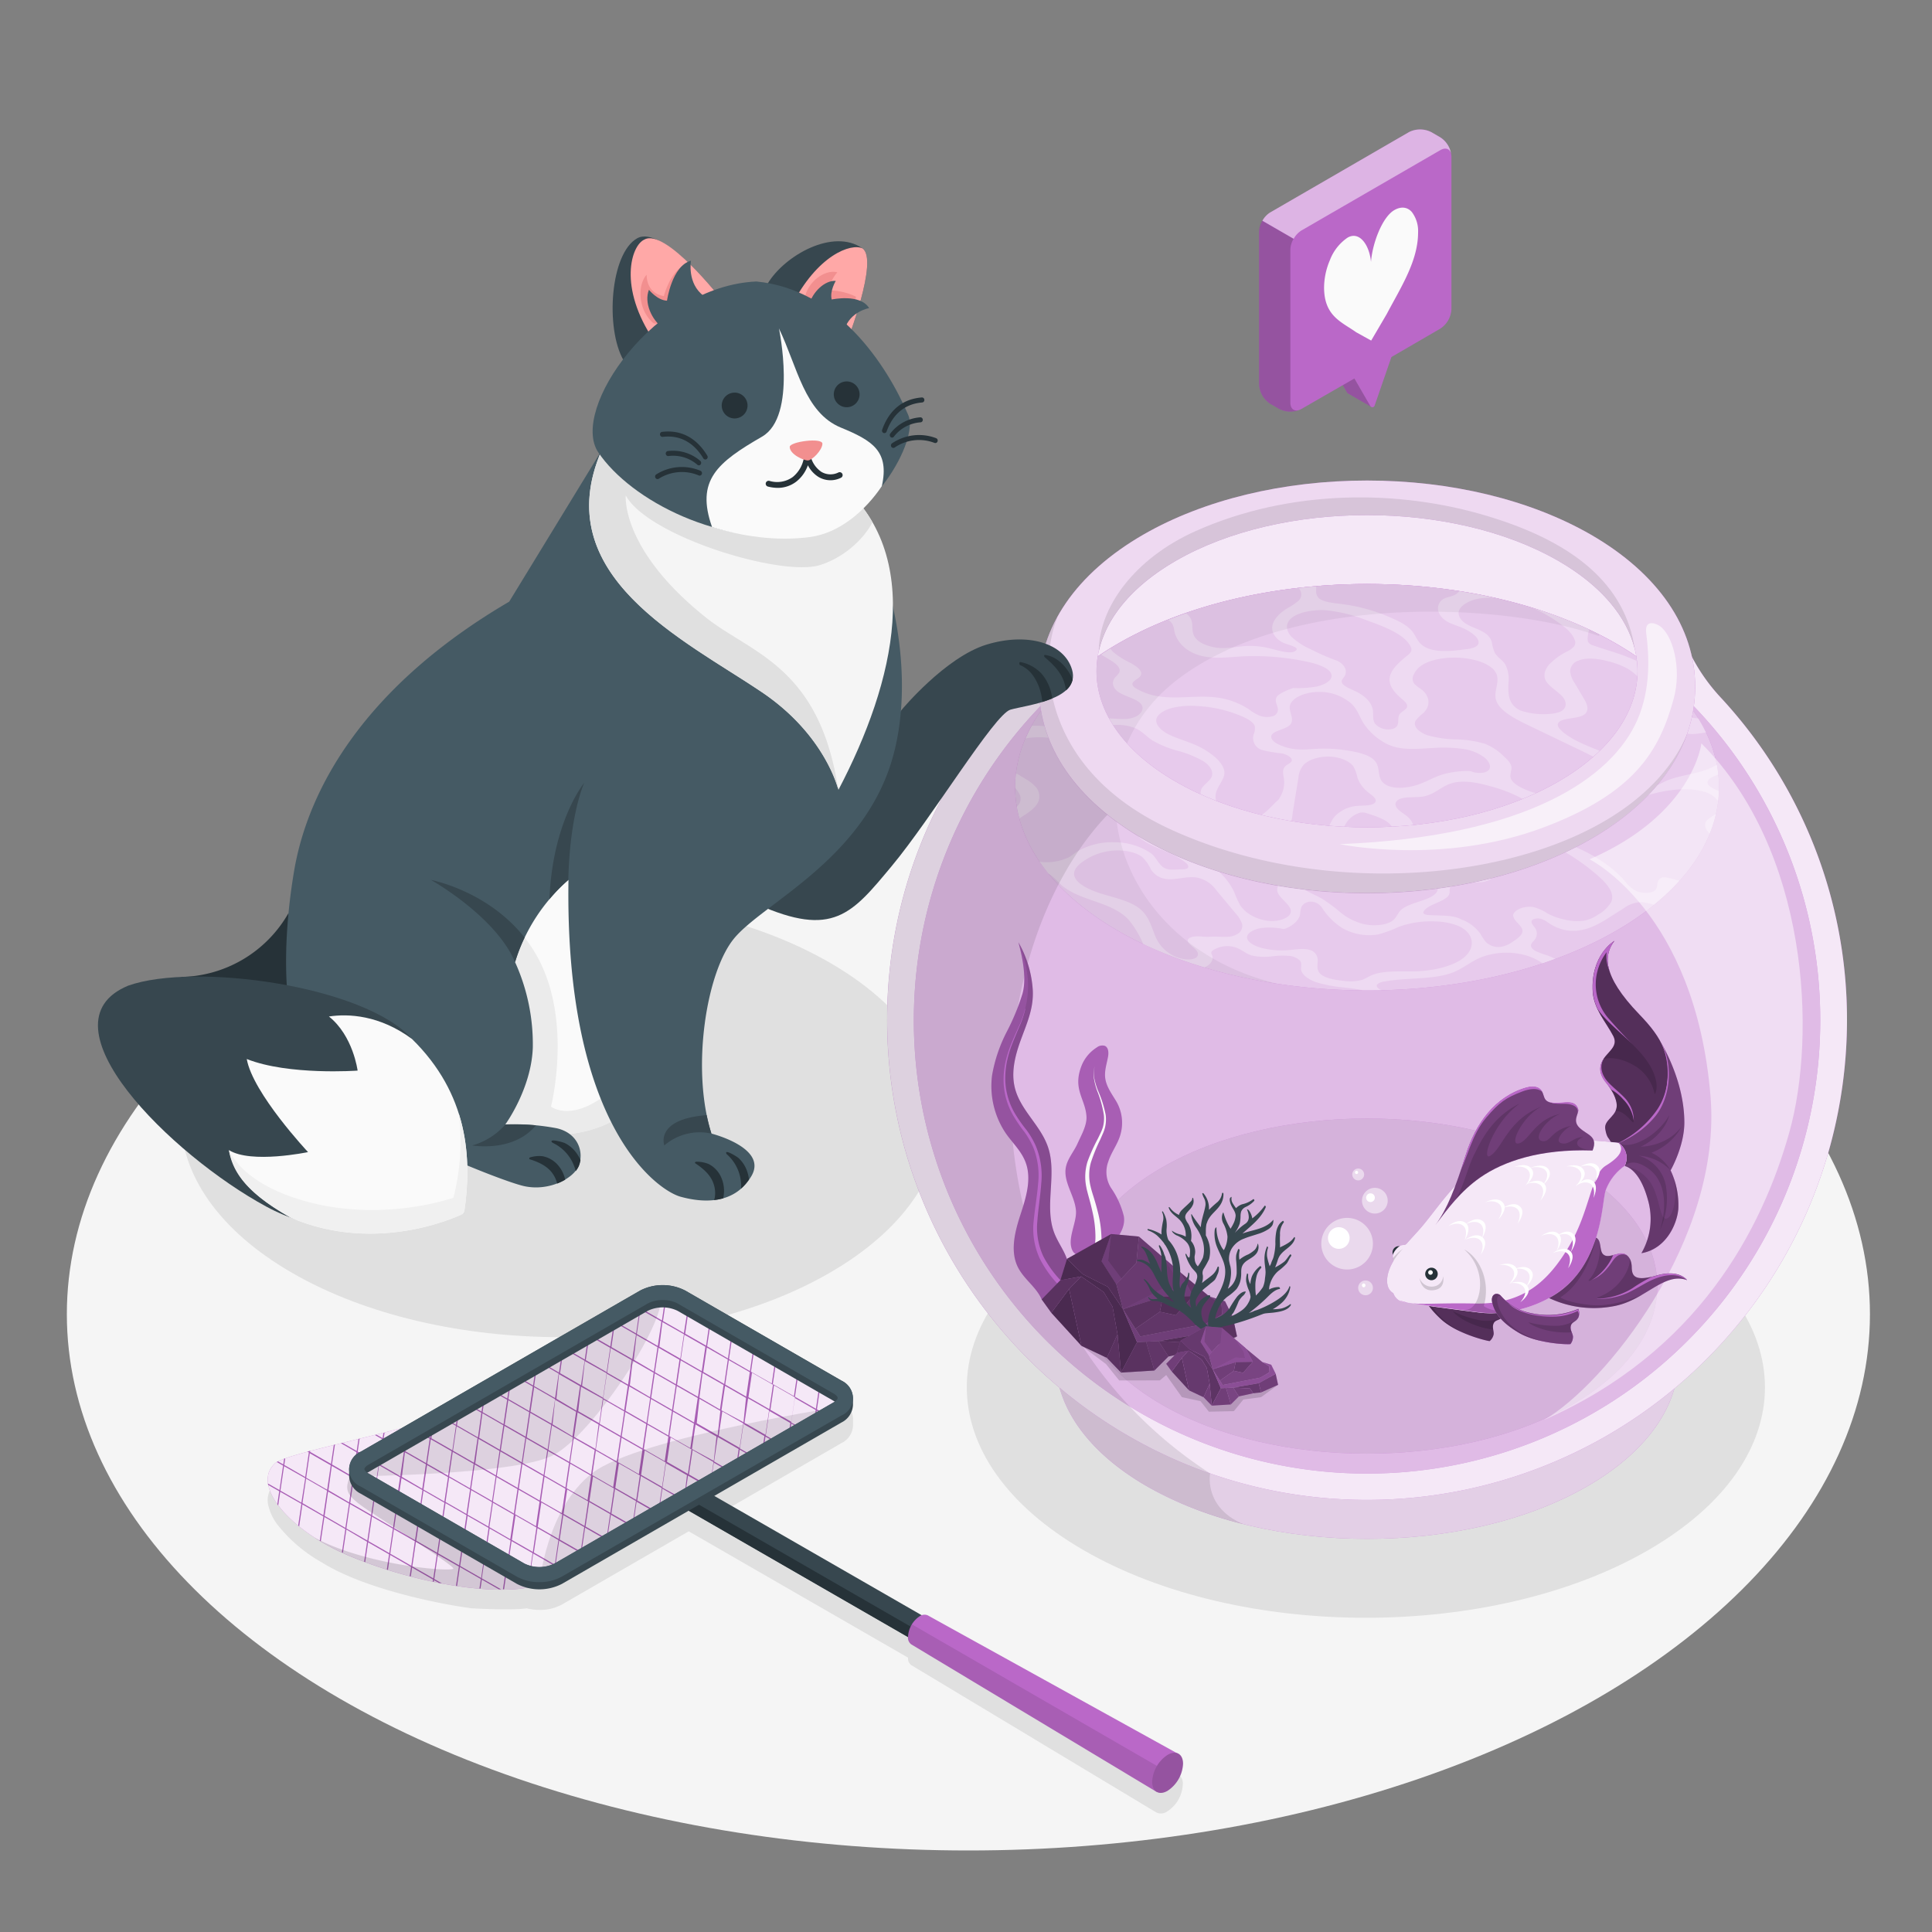 <svg xmlns="http://www.w3.org/2000/svg" viewBox="0 0 500 500"><rect x="0" y="0" width="500" height="500" fill="#808080" stroke="none"/><g id="freepik--Floor--inject-35"><ellipse id="freepik--floor--inject-35" cx="250.62" cy="340.11" rx="233.32" ry="138.79" style="fill:#f5f5f5"></ellipse></g><g id="freepik--Shadows--inject-35"><path id="freepik--Shadow--inject-35" d="M280.46,316.87c-40.34,23.29-40.34,61,0,84.33s105.73,23.29,146.06,0,40.34-61,0-84.33S320.79,293.59,280.46,316.87Z" style="fill:#e0e0e0"></path><path id="freepik--shadow--inject-35" d="M75.6,249.11c-38.42,22.18-38.42,58.13,0,80.31s100.69,22.18,139.1,0,38.42-58.13,0-80.31S114,226.93,75.6,249.11Z" style="fill:#e0e0e0"></path><path id="freepik--shadow--inject-35" d="M83.45,404.45l-.09-.06a38.56,38.56,0,0,1-11.56-9.83h0a12.87,12.87,0,0,1-2.37-5h0a5.67,5.67,0,0,1,1.81-5.63,2.07,2.07,0,0,1,.41-.28h0l.29-.16h0a14.51,14.51,0,0,1,1.58-.68h0l.1,0,.2-.07h0c1.46-.52,3.42-1.09,5.74-1.71h0l.39-.1h0l.29-.08h0c1.85-.49,3.91-1,6.12-1.55h0l.27-.07,1.6-.39h0l.39-.09h0l4.14-1h0l.29-.07h0l4-1h0l.39-.1h0l1.77-.45h0l.3-.07h0l4.43-1.14,61.74-35.64a12.74,12.74,0,0,1,11.68,0l40.41,23.33a5.33,5.33,0,0,1,3,4.5v1.86a5.32,5.32,0,0,1-3,4.5l-32.89,19,53.64,30.9h0a1.89,1.89,0,0,1,1.6,0h0l0,0h0l64.77,35.81h0a2.79,2.79,0,0,1,1.22,2.6,8.82,8.82,0,0,1-4,7,2.82,2.82,0,0,1-2.82.3h0l-63.47-38.16A2.12,2.12,0,0,1,235,429l-56.6-32.61h0c-.05,0-.08-.07-.12-.1l-32.81,18.94a11.85,11.85,0,0,1-5.84,1.42,13.54,13.54,0,0,1-3.32-.42c-3.69.61-14.13,0-14.19,0C114.36,415.23,94.71,411.42,83.45,404.45Z" style="fill:#e0e0e0"></path></g><g id="freepik--fish-bowl--inject-35"><g id="freepik--fish-bowl--inject-35"><g id="freepik--Bowl--inject-35"><g id="freepik--fish-bowl--inject-35"><path d="M296.8,318.82c31.48-18.17,82.51-18.17,114,0s31.48,47.64,0,65.81-82.51,18.17-114,0S265.33,337,296.8,318.82Z" style="fill:#BA68C8"></path><path d="M296.8,318.82c31.48-18.17,82.51-18.17,114,0s31.48,47.64,0,65.81-82.51,18.17-114,0S265.33,337,296.8,318.82Z" style="fill:#fff;opacity:0.75"></path><path d="M296.8,318.82c31.48-18.17,82.51-18.17,114,0s31.48,47.64,0,65.81-82.51,18.17-114,0S265.33,337,296.8,318.82Z" style="opacity:0.05"></path><path d="M313.18,381.36l46.56-14.54-30.2-25.58-50.05-7.55c-12.3,16.91-6.54,37.17,17.31,50.94a97.15,97.15,0,0,0,24.94,9.8C311.48,390.09,313.18,381.36,313.18,381.36Z" style="opacity:0.1"></path><path d="M434.07,160.37l-.15-.55-2.6-2.43a106.53,106.53,0,0,0-42-24.33l-.34-.1a117.13,117.13,0,0,0-70.31,0l-.36.11a106.67,106.67,0,0,0-41.95,24.26l-2.67,2.49-.15.56a48.38,48.38,0,0,1-11.26,20.1,122.49,122.49,0,0,0-32.68,83c-.25,68,54.92,124,122.91,124.69A124.24,124.24,0,0,0,478,264a122.48,122.48,0,0,0-32.68-83.48A48.36,48.36,0,0,1,434.07,160.37Z" style="fill:#BA68C8"></path><path d="M434.07,160.37l-.15-.55-2.6-2.43a106.53,106.53,0,0,0-42-24.33l-.34-.1a117.13,117.13,0,0,0-70.31,0l-.36.11a106.67,106.67,0,0,0-41.95,24.26l-2.67,2.49-.15.56a48.38,48.38,0,0,1-11.26,20.1,122.49,122.49,0,0,0-32.68,83c-.25,68,54.92,124,122.91,124.69A124.24,124.24,0,0,0,478,264a122.48,122.48,0,0,0-32.68-83.48A48.36,48.36,0,0,1,434.07,160.37Z" style="fill:#fff;opacity:0.85"></path><path d="M471.08,264.07a117.29,117.29,0,1,1-193.41-89.23l.51-.43c.6-.51,1.21-1,1.81-1.5l.33-.26a78.68,78.68,0,0,1,9.07-6.1C325,146,382.63,146,418.2,166.55a77.64,77.64,0,0,1,8.84,5.92l.43.34c.66.53,1.31,1.06,1.94,1.6l.68.58A117,117,0,0,1,471.08,264.07Z" style="fill:#BA68C8"></path><path d="M471.08,264.07a117.29,117.29,0,1,1-193.41-89.23l.51-.43c.6-.51,1.21-1,1.81-1.5l.33-.26a78.68,78.68,0,0,1,9.07-6.1C325,146,382.63,146,418.2,166.55a77.64,77.64,0,0,1,8.84,5.92l.43.34c.66.53,1.31,1.06,1.94,1.6l.68.58A117,117,0,0,1,471.08,264.07Z" style="fill:#fff;opacity:0.55"></path><path d="M406.91,363.51c-29.34,16.93-76.9,16.93-106.22,0-19.25-11.12-25.88-26.76-19.84-41,3.14-7.46,9.76-14.54,19.84-20.34,29.32-16.94,76.88-16.94,106.22,0,10.08,5.8,16.69,12.88,19.85,20.34C432.77,336.75,426.15,352.39,406.91,363.51Z" style="fill:#BA68C8"></path><g style="opacity:0.55"><path d="M406.91,363.51c-29.34,16.93-76.9,16.93-106.22,0-19.25-11.12-25.88-26.76-19.84-41,3.14-7.46,9.76-14.54,19.84-20.34,29.32-16.94,76.88-16.94,106.22,0,10.08,5.8,16.69,12.88,19.85,20.34C432.77,336.75,426.15,352.39,406.91,363.51Z" style="fill:#fff"></path></g><g style="opacity:0.05"><path d="M406.91,363.51c-29.34,16.93-76.9,16.93-106.22,0-19.25-11.12-25.88-26.76-19.84-41,3.14-7.46,9.76-14.54,19.84-20.34,29.32-16.94,76.88-16.94,106.22,0,10.08,5.8,16.69,12.88,19.85,20.34C432.77,336.75,426.15,352.39,406.91,363.51Z"></path></g><path d="M418.2,240.92c-35.57,20.54-93.24,20.54-128.81,0-31.1-18-35-45.66-11.72-66.08l.51-.43c.6-.51,1.21-1,1.81-1.5l.33-.26a78.68,78.68,0,0,1,9.07-6.1C325,146,382.63,146,418.2,166.55a77.64,77.64,0,0,1,8.84,5.92l.43.34c.66.53,1.31,1.06,1.94,1.6l.68.58C453.19,195.38,449.24,223,418.2,240.92Z" style="fill:#BA68C8"></path><path d="M418.2,240.92c-35.57,20.54-93.24,20.54-128.81,0-31.1-18-35-45.66-11.72-66.08l.51-.43c.6-.51,1.21-1,1.81-1.5l.33-.26a78.68,78.68,0,0,1,9.07-6.1C325,146,382.63,146,418.2,166.55a77.64,77.64,0,0,1,8.84,5.92l.43.34c.66.53,1.31,1.06,1.94,1.6l.68.58C453.19,195.38,449.24,223,418.2,240.92Z" style="fill:#fff;opacity:0.65"></path><g style="opacity:0.3"><path d="M441.86,212.18c-1.1,1.1-.54,2.46.61,3.59a34.31,34.31,0,0,0,1.62-5.14A23.69,23.69,0,0,0,441.86,212.18Z" style="fill:#fff"></path><path d="M397.54,246.19c-.87-.44-1.52-1.12-1.28-1.79a3.6,3.6,0,0,1,.75-1,2.58,2.58,0,0,0,.17-3.38c-.51-.68-1.31-1.53-.43-2.07a3,3,0,0,1,2.21-.1,6.27,6.27,0,0,1,1.72.94,11.55,11.55,0,0,0,5.38,2.06c3.91.39,7.32-1.46,10-3.15l4.25-2.7a7.86,7.86,0,0,1,4.53-1.53,21.44,21.44,0,0,1,3.09.64l.14,0a57.39,57.39,0,0,0,6.56-6.18c-1-.27-1.94-.53-2.92-.75s-1.95-.31-2.53.72c-.45.8-.11,1.81-.84,2.49-.95.88-3.35.85-4.8.23a8.25,8.25,0,0,1-3-2.57c-3.36-3.92-8.58-7.3-14.92-9.7a8.18,8.18,0,0,1-2.95-1.52,2.57,2.57,0,0,1-.41-2.36l.63-4.13a1.36,1.36,0,0,1,.47-1,4.26,4.26,0,0,1,2.46-.45c3.38.09,6.69,1.11,10,.7,2.67-.32,4.74-1.5,6.92-2.44a37.05,37.05,0,0,1,7.62-2.31c3.55-.68,7.61-.91,10.88.14a6.41,6.41,0,0,1,3.39,2.34c.1-.86.18-1.72.21-2.59-1.4-.63-3-1.29-2.92-2.27s1.39-1.47,2.78-2c-.09-.85-.21-1.71-.37-2.57a15,15,0,0,1-2.91,1.38c-3.35,1.19-7.54,1.53-10.57,3-1.58.75-3.24,1.86-5.22,1.57a2.92,2.92,0,0,1-2.45-1.82c-.28-.79-.2-1.62-.51-2.4-.53-1.3-2.14-2.37-3.86-3.26C413.87,194,407.37,192.25,404,189c-.61-.58-1.11-1.29-.7-1.91.87-1.33,4.42-1,6.29-1.92s1.28-2.72.47-4.11l-2.49-4.21a6.7,6.7,0,0,1-1.21-3.08,3,3,0,0,1,2.1-2.79c2.11-.89,5.08-.52,7.46.09a21.51,21.51,0,0,1,5.11,1.88c7.15,4,4.7,11.47,11.67,15.55a10.61,10.61,0,0,0,5.42,1.47,29.75,29.75,0,0,0,3.43-.42,37.68,37.68,0,0,0-2-3.65,9.28,9.28,0,0,1-3.24-.67c-3.56-1.6-4.57-6.07-6.83-9.24a18,18,0,0,0-7.91-5.8c-3.06-1.27-6.29-2.09-9.41-3.21a2,2,0,0,1-1.09-.74c-.36-.62-.15-2.09.2-3.32a109.89,109.89,0,0,0-14.59-5.59,40.39,40.39,0,0,1,6.21,3.47c2,1.39,3.93,2.92,4.6,4.7a1.83,1.83,0,0,1-.1,1.77,5.85,5.85,0,0,1-1.86,1.35,16.8,16.8,0,0,0-4.63,3.38c-1.11,1.3-1.58,2.83-.82,4.21s2.87,2.59,4.16,3.94,1.48,3.35-.78,4.17a10.51,10.51,0,0,1-2.31.43,18.67,18.67,0,0,1-7.6-.86,5,5,0,0,1-2.4-2.06c-.89-1.51-.81-3.37-.76-5.12a8.24,8.24,0,0,0-.82-4.75c-.72-1.18-2.06-1.83-2.73-3.05a12,12,0,0,1-.77-2.73c-1.08-4-7.39-3.24-8.52-7-.57-1.91,2.16-3.78,5.4-4.29a18.1,18.1,0,0,1,3.76-.16q-4.49-1-9.08-1.71a3.32,3.32,0,0,1-1.48,1.09c-.76.31-1.69.45-2.4.79a2.77,2.77,0,0,0-1.34,1.35c-.77,1.68.19,3.59,2.4,4.77,1.17.62,2.64,1,3.9,1.59a11,11,0,0,1,2.95,1.86c1,.9,1.53,2.19.2,2.92a6.64,6.64,0,0,1-2.26.59c-3.72.54-8.2,1-10.92-.6-2-1.14-2.2-3-3.53-4.39a12.1,12.1,0,0,0-3.13-2.17,46,46,0,0,0-15.42-4.57c-2-.25-4.3-.5-5.35-1.51a2.49,2.49,0,0,1-.62-2q0-.47,0-1c-1.53.13-3.05.29-4.57.46a2.24,2.24,0,0,1,.07,3.2,14,14,0,0,1-2.84,1.93c-2,1.23-3.54,2.73-3.95,4.38s.46,3.47,2.65,4.57c1.24.63,4.24,1.14,3.47,2-1.21,1.35-5.15-.16-7.61-.65a20.44,20.44,0,0,0-5.83-.42c-2.59.23-5.24.82-7.82.3-1.86-.38-4.37-1.21-5.24-3.1-.7-1.52,0-3.2-1-4.66a4.52,4.52,0,0,0-1-1q-2.33.81-4.57,1.71a3.23,3.23,0,0,1,1,1,5,5,0,0,1,.51,1.77c.53,2.8,3.07,5.76,7.7,6.66,3.05.6,6.36.21,9.56,0a65.44,65.44,0,0,1,17.61,1.47c2.86.65,6,1.89,5.84,3.66-.11,1.21-1.84,2.19-3.78,2.64a28.08,28.08,0,0,1-6.19.4c-1.25.46-3.72,1.38-4.28,2.39-.44.81,0,1.68.25,2.52a1.8,1.8,0,0,1-1.09,2.34,5.42,5.42,0,0,1-3.7-.16,14.06,14.06,0,0,1-2.71-1.65,19.74,19.74,0,0,0-8.84-3.06c-4.51-.47-9.21.42-13.69-.13a16.49,16.49,0,0,1-6.51-2.11c-.54-.32-1-.71-1-1.16,0-.8,1.46-1.31,2-2,1-1.23-.82-2.57-2.53-3.49a21.58,21.58,0,0,1-4.41-2.78,5.84,5.84,0,0,1-.77-.9c-.81.5-1.61,1-2.38,1.53.41.27.84.53,1.28.78,1.89,1.1,4.14,2.47,3.35,3.95a8.78,8.78,0,0,1-1,1.17c-1,1.19-.67,2.71.77,3.74,1.69,1.2,4.65,1.72,5.87,3.1s-.19,3.32-2.77,3.79-5.48-.39-7.92.24-3.36,2.33-5.75,2.83-4.73-.41-7.08-.86a20.22,20.22,0,0,0-4.68-.29c-.59,1.08-1.13,2.15-1.6,3.24a21.22,21.22,0,0,1,6.27-.11,27.78,27.78,0,0,1,10.84,3.67c2.38,1.42,4.42,3.36,3.62,5.28-.74,1.76-3.75,3.13-3.69,4.95,0,1.52,2.27,2.71,4.44,3.57s4.66,1.68,5.72,3.08c.89,1.17.6,2.53,1.17,3.77,1.69,3.65,9.8,4.93,13.23,8.15.45.42.76,1,.11,1.35a2.91,2.91,0,0,1-1.17.18c-1.83,0-3.78.45-5.13-.68s-1.64-2.44-3-3.48a16.68,16.68,0,0,0-9.43-2.84,17.68,17.68,0,0,0-9.75,2.46c-.71.48-1.32,1-2.11,1.45A13.38,13.38,0,0,1,269,223c.72,1.06,1.48,2.1,2.32,3.13a5.45,5.45,0,0,1,.62.35,18.09,18.09,0,0,1,2.3,2.16c4.91,4.68,13.2,4.44,17.83,9.37a25.21,25.21,0,0,1,3.81,6.34,110.93,110.93,0,0,0,15.82,6l.13-.06c1.59-.71,2.34-2,1.85-3.11a1.4,1.4,0,0,1-.2-.69,1,1,0,0,1,.37-.51,6.91,6.91,0,0,1,5.86-.8c1.61.51,2.54,1.55,4.14,2.07a15,15,0,0,0,5.61.22,20.37,20.37,0,0,1,3.9-.1,4.66,4.66,0,0,1,3.09,1.25c.53.72.18,1.53.28,2.3.2,1.43,2,2.65,4.16,3.36a35.81,35.81,0,0,0,7.08,1.29c1.59.19,3.2.39,4.72.7,1.63,0,3.26,0,4.88,0-.89-.34-1.57-1-1.13-1.52a3.25,3.25,0,0,1,1.82-.73c5.82-1.09,12.64-.39,17.72-2.34,2.9-1.12,4.78-3,7.7-4.07a18.64,18.64,0,0,1,11.7-.22,15,15,0,0,1,3.84,1.92c1.1-.37,2.19-.75,3.27-1.15a15.72,15.72,0,0,0-2-.89A25.16,25.16,0,0,1,397.54,246.19ZM365.9,174.54a5.52,5.52,0,0,1,1.46-1.92c1.9-1.61,5.4-2.38,8.75-2.43,4.62-.06,9.61,1.34,11,3.88,1.2,2.19-.52,4.58,0,6.86.7,2.95,4.95,5.12,8.91,7L409,194.17c4.91,2.36,10.16,5.06,10.93,8.72a2.73,2.73,0,0,1-.62,2.54c-1.09,1.22-3.47,1.87-5.79,2.12-4.29.46-7.14-.36-11.24-1.22-.85-.17-1.86-.36-2.31-.51-.24-.08-1-.23-1-.23a18.54,18.54,0,0,1-5.33-1.79c-1.29-.67-2.43-1.51-2.69-2.49s.35-1.93.2-2.89-1.12-1.93-2.07-2.79a14.2,14.2,0,0,0-4.83-3.15,28.12,28.12,0,0,0-7.41-1.12,29.65,29.65,0,0,1-7.42-1.08c-2.21-.77-3.82-2.32-3.07-3.74a10.26,10.26,0,0,1,2-2c2-1.88,1.72-4.45-.58-6.2a9.94,9.94,0,0,1-1.8-1.43A2.24,2.24,0,0,1,365.9,174.54ZM383,221.73c.78,1.21,1.57,2.65.33,3.73a7,7,0,0,1-2.57,1.13,14.85,14.85,0,0,1-4.44.62,18.83,18.83,0,0,1-3.78-.64c-1.76-.58-4.12-2.06-5.8-2.66-1.19-.45-2.83-.86-4.06-1.27s-2.27-1.12-2.19-1.94c.09-1,1.68-1.65,2.84-2.38,3-1.87,3.37-4.93.9-7-.77-.65-1.79-1.22-2.46-1.92s-.92-1.6-.13-2.25c1.36-1.11,4.33-.66,6.59-1,3.15-.52,4.69-2.68,7.65-3.5s6.61-.08,9.63.78a36.48,36.48,0,0,1,8.89,3.51c2.46,1.52,4.14,3.57,3.84,5.65s-2.9,4.09-6.44,4.46c-1.54.17-3.12,0-4.68.06a8,8,0,0,0-4.2,1C381.5,219.05,382.18,220.52,383,221.73Zm-45.85,4.4a18.09,18.09,0,0,1,3.17-.88c3.27-1.8,5.55-4.19,6.42-6.75.48-1.42.54-2.88,1.06-4.3a6.35,6.35,0,0,1,3.64-3.69,2.88,2.88,0,0,1,1-.25,3.91,3.91,0,0,1,1.37.24c2.66.83,5.54,1.83,6.41,3.49.73,1.4-.18,2.91-1.59,4.11s-3.19,2.25-2.94,3.6c.16.86,1.19,1.59,2.38,2.12,2.64,1.16,6.08,1.5,9.06,2.35s5.73,2.68,4.79,4.52c-1.21,2.38-7.17,2.72-9.37,4.84-.86.82-1.06,1.83-2,2.61-1.55,1.29-4.8,1.6-7.36,1.07a15.13,15.13,0,0,1-6.17-3,40.73,40.73,0,0,0-5-3.7c-1.65-.93-3.69-1.66-5-2.76S335.33,227,337.11,226.13Zm-1.76-2.67c-2.51-.17-5-1-6.14-2.33a4.11,4.11,0,0,1-.31-.53c-.29-1.15.38-1.78,1.31-2.81.62-.68,1.47-1.28,2.13-1.95a8.86,8.86,0,0,0,2.13-5.21c.51-3.12,1-6.24,1.53-9.36a5.62,5.62,0,0,1,1.4-3.38c1.31-1.34,4-2.16,6.63-2.08s5.13,1.11,6.16,2.51a9.67,9.67,0,0,1,1.09,3,8.62,8.62,0,0,0,3.11,4c.95.73,2.15,1.66,1.36,2.45s-2.75.66-4.32.78a9,9,0,0,0-6.13,2.84,9.84,9.84,0,0,0-1.9,4.6c-.25,1.16-.51,2.34-.76,3.51a4.36,4.36,0,0,1-.91,2.13C340.58,222.92,337.86,223.62,335.35,223.46ZM339,167.92a16.74,16.74,0,0,1-4.77-3.14c-1.14-1.24-1.59-2.74-.71-4.05,1.38-2.06,5.7-3,9.51-2.81a38.64,38.64,0,0,1,10.5,2.56c4.81,1.71,10,3.7,11.52,6.84a1.51,1.51,0,0,1,.16,1.22,3.16,3.16,0,0,1-1,1.11c-2.36,1.92-4.69,4-4.6,6.4.06,1.73,1.45,3.37,3.16,4.81.79.68,1.71,1.46,1.31,2.26-.29.57-1.21,1-1.68,1.49-1.11,1.22.22,3-1.64,3.91a4.55,4.55,0,0,1-4.87-1.2c-.75-1.1-.42-2.34-.58-3.52-.28-1.88-1.92-3.68-4.45-4.87-1.67-.79-4-1.65-3.58-2.88a4.67,4.67,0,0,1,.59-.88c1-1.43.22-3.22-1.87-4.19A56.13,56.13,0,0,1,339,167.92Zm-9.94,22.37c.57-1.16,3.24-1.47,4.49-2.43,1.82-1.4,0-3.38.26-5.11.29-2.06,3.83-3.67,7.4-3.68a12.51,12.51,0,0,1,8.66,3.15c1.46,1.49,1.95,3.22,2.94,4.84a15.16,15.16,0,0,0,4.37,4.43,12.44,12.44,0,0,0,3.48,1.73c3.11.93,6.83.54,10.31.35a36.44,36.44,0,0,1,7.47.23,11.71,11.71,0,0,1,6,2.45c.91.86,1.68,2.24.75,3.11s-3,.84-4.43.28a3.3,3.3,0,0,0-.85-.11,24.12,24.12,0,0,0-6.5.88c-2.44.74-4.36,2-6.74,2.75s-5.66,1.12-7.74.07c-3-1.49-1.34-4.42-3.2-6.42-1.32-1.43-4.17-2.13-6.87-2.56a38.28,38.28,0,0,0-6.45-.51c-2.07,0-4.14.33-6.2.22a13.43,13.43,0,0,1-5.66-1.47C329.55,191.93,328.7,191.1,329.08,190.29Zm-29.81-4.14c.28-1.29,2-2.37,4-2.92a21.13,21.13,0,0,1,6.59-.5,33.1,33.1,0,0,1,12.07,2.88c1.31.63,2.57,1.4,2.84,2.38a4.08,4.08,0,0,1-.32,2.13,3.21,3.21,0,0,0,2.26,4,35.45,35.45,0,0,0,5,.85c1.67.34,3.24,1.4,2.39,2.29A7,7,0,0,1,333,198c-1.34.93-.92,2.28-.73,3.48a7.33,7.33,0,0,1-1.14,5.05,2.06,2.06,0,0,1-.27.44c-2.16,1.82-3.57,4.34-7.24,5a9.12,9.12,0,0,1-6.66-1.68c-1.9-1.47-2.73-3.39-2.23-5.2s2.1-3.32,2.15-5.07c0-1.4-1-2.75-2.26-3.93a20.51,20.51,0,0,0-5.79-3.53c-2.09-.86-4.45-1.52-6.38-2.5S299,187.62,299.27,186.15Zm-7.34,21.43a9.4,9.4,0,0,1-3.31-2.67,2.62,2.62,0,0,1,.51-3.52c1.35-1.3,4.09-2.44,3.44-3.9a4.13,4.13,0,0,0-1.81-1.48l-5.63-3.17c-1.12-.63-2.32-1.36-2.37-2.26,0-.68.62-1.33,1.45-1.81a12,12,0,0,1,9.72-.27c1.77.83,2.77,2.09,4.27,3.09a27.11,27.11,0,0,0,6.61,2.71,27.92,27.92,0,0,1,6.63,2.69c1.8,1.18,2.86,2.85,2,4.34-.63,1.06-2.16,1.92-2.54,3s.18,2.41-1.41,3a11.25,11.25,0,0,1-3.58,0c-2.3-.07-4.33.77-6.51,1.21A13.71,13.71,0,0,1,291.93,207.58Zm28,34.31c-1.83,1-4.39.35-6.81.54-1,.09-2.07-.1-3.12-.11s-2.26.24-2.53.82a.87.87,0,0,0,.21.91c.48.65,1.33,1.17,1.88,1.79s.76,1.45,0,2c-.94.65-2.75.54-4.07.16a9.74,9.74,0,0,1-6.71-6.32c-1-2.49-1.67-5.19-4.62-7.1-2.57-1.65-6.4-2.41-9.75-3.51s-6.6-2.91-6.41-5.13c.11-1.12,1.1-2.16,2.32-3a15.58,15.58,0,0,1,7.31-2.76c2.93-.32,6.23.24,8,1.62a10.25,10.25,0,0,1,2.22,3.15,5.36,5.36,0,0,0,3.71,2.49c2.51.44,5.16-.65,7.75-.39a7.92,7.92,0,0,1,5.47,3.32l5,6a7.47,7.47,0,0,1,1.72,2.83A2.48,2.48,0,0,1,319.9,241.89Zm1-7.72a23.25,23.25,0,0,1-1.45-3.19c-1.75-3.94-5.7-7.56-11.11-10.17-2.78-1.33-6-2.42-8.16-4.08s-3.12-4.14-.9-5.79,6.88-1.74,10.28-.82,6,2.53,9,3.83a8.26,8.26,0,0,0,3,.8c2.87.12,4.41-2.32,7.27-2.54.31,0,1.21,0,1.57.46.63.85-.44,2.6-1.37,3.6s-2.4,1.79-3.47,2.73-1.73,2.21-.8,3.2c1.43,1.56,5.8,1.64,7,3.26s-1.27,3.15-1.24,4.81c0,2.22,4.45,4.09,3.37,6.23-.59,1.17-2.81,1.9-4.92,1.85a11,11,0,0,1-5.45-1.65A8.5,8.5,0,0,1,320.87,234.17Zm58.22,13.43c-2.81,2.43-8,3.66-13.09,3.79-3.94.09-8.39-.31-11.41,1.16a21.11,21.11,0,0,1-2,1,11.61,11.61,0,0,1-4.81.3c-2.47-.23-5.18-.74-6.29-2-.82-1-.53-2.09-.51-3.16a2.72,2.72,0,0,0-2-2.83c-1.58-.51-3.51-.14-5.29,0a21.39,21.39,0,0,1-7-.48c-2.05-.52-4-1.54-4-2.83.06-1.13,1.76-2.07,3.66-2.37a17.89,17.89,0,0,1,5.79.25l.5-.11c2.07-.83,3.48-2.2,3.78-3.65a7.37,7.37,0,0,1,.4-2.06,2.77,2.77,0,0,1,2.51-1.26,3.54,3.54,0,0,1,2.82,1.66,17.35,17.35,0,0,0,5.1,5.12,14.11,14.11,0,0,0,9.29,1.72,31.72,31.72,0,0,0,5.46-2,24.82,24.82,0,0,1,9.7-1.37,16.64,16.64,0,0,1,5.73,1.17C381.5,241.46,381.89,245.16,379.09,247.6Zm12.52-10.46c.18,1.31,2.25,2.35,2.36,3.67.1,1.14-1.32,2.13-2.66,3a6.74,6.74,0,0,1-3.45,1.28,4.7,4.7,0,0,1-3.26-1.2,11.65,11.65,0,0,1-1.48-2.18,10.74,10.74,0,0,0-4.47-3.59l-.39-.1c-2-1.28-5.44-1-8.38-1.2-.62,0-1.34-.15-1.53-.49a.54.54,0,0,1,.08-.5c1.13-1.92,6.06-2.53,6.63-4.52.17-.58-.08-1.2.29-1.73.53-.81,2.22-1.15,3.73-1.18a35.05,35.05,0,0,0,4.48-.11c2-.33,3.58-1.48,3.6-2.7,0-1.74-2.69-3.37-1.83-5,.53-1,2.3-1.69,4.1-1.95s3.67-.22,5.52-.34a28.18,28.18,0,0,1,3.56-.14,13.52,13.52,0,0,1,6.11,2.14,54.94,54.94,0,0,1,9.14,6.56c2.2,2,4.16,4.29,3.18,6.56a8.6,8.6,0,0,1-3.24,3.18,10.09,10.09,0,0,1-3.45,1.6A12.94,12.94,0,0,1,405,238a16.34,16.34,0,0,1-4.42-1.56,12.81,12.81,0,0,0-3.68-1.68C394.38,234.29,391.39,235.63,391.61,237.14Z" style="fill:#fff"></path><path d="M262.94,200.11a30.15,30.15,0,0,0-.21,3.8,8.37,8.37,0,0,1,.93,1.29,2.65,2.65,0,0,1,.06,2.92,3.16,3.16,0,0,1-.59.63c.17,1,.41,2,.68,3.05,1.75-1.11,3.57-2.22,4.51-3.61a3.64,3.64,0,0,0-.43-4.69C266.72,202.19,264.71,201.19,262.94,200.11Z" style="fill:#fff"></path></g><path d="M289.39,166.55a78.68,78.68,0,0,0-9.07,6.1l-.33.26c-.6.49-1.21,1-1.81,1.5l-.51.43c-23.28,20.42-19.38,48.12,11.72,66.08,11.82,6.82,26.07,11.36,41.14,13.65-42.65-10.23-55.14-55.9-26.1-78.47s84.62-20.35,109.3-11.5l.23-.33C378.18,146.06,323.58,146.81,289.39,166.55Z" style="opacity:0.05"></path><path d="M262.24,180.48a122.49,122.49,0,0,0-32.68,83c-.2,54.25,34.89,100.86,83.62,117.84-66.26-43-61.64-134-26.38-170.65l-13.15-50.89-.15.56A48.38,48.38,0,0,1,262.24,180.48Z" style="opacity:0.1"></path></g><g id="freepik--Up--inject-35"><path d="M411.71,138.36c-15.64-9-36.2-14-57.91-14s-42.28,5-57.91,14c-17.42,10.06-27,24-27,39.39s9.59,29.34,27,39.39c15.63,9,36.2,14,57.91,14s42.27-5,57.91-14c17.41-10,27-24,27-39.39S429.12,148.42,411.71,138.36Zm-8.43,63.92c-27.33,15.78-71.64,15.78-99,0s-27.33-41.36,0-57.14,71.64-15.78,99,0S430.61,186.5,403.28,202.28Z" style="fill:#BA68C8"></path><path d="M411.71,138.36c-15.64-9-36.2-14-57.91-14s-42.28,5-57.91,14c-17.42,10.06-27,24-27,39.39s9.59,29.34,27,39.39c15.63,9,36.2,14,57.91,14s42.27-5,57.91-14c17.41-10,27-24,27-39.39S429.12,148.42,411.71,138.36Zm-8.43,63.92c-27.33,15.78-71.64,15.78-99,0s-27.33-41.36,0-57.14,71.64-15.78,99,0S430.61,186.5,403.28,202.28Z" style="fill:#fff;opacity:0.75"></path><path d="M411.71,217.14c12.63-7.29,21.14-16.66,24.87-27.11-1.92,4.66-8.47,17.51-29.91,26.79-28.2,12.21-70.09,13.09-103.34-2s-34.78-42.75-29.68-55l-.08,0a37.13,37.13,0,0,0-4.69,18c0,15.35,9.59,29.34,27,39.39,15.63,9,36.2,14,57.91,14S396.07,226.17,411.71,217.14Z" style="opacity:0.1"></path><path d="M284.37,168.6h0c1.88-8.58,8.51-16.87,19.92-23.46,27.33-15.78,71.64-15.78,99,0,11.13,6.42,17.72,14.47,19.79,22.82h0c-2.46-16.47-15.35-27.52-38-34.36-23-7-51.2-7.07-75.62,3.83C293.54,144.54,284.37,157.25,284.37,168.6Z" style="opacity:0.1"></path><path d="M429.28,161.85c-1.35-.77-3.66-1.27-3.24,2,.74,5.76,1.24,14.31-2.26,22.39-6.53,15.06-28.66,30.35-77.08,32.22,0,0,26.56,5.6,52.92-4.38,23.37-8.85,29.83-19.69,33.52-33.21C435.36,172.84,432.81,163.89,429.28,161.85Z" style="fill:#fff;opacity:0.6"></path></g><polygon id="freepik--shadow--inject-35" points="279.88 348.27 286.21 353 289.65 357.26 300.17 357.24 301.81 355.86 305.87 361.58 310.69 362.62 312.86 365.35 319.33 365.2 321.78 362.19 326.38 361.58 330.77 358.37 318.54 347.75 320.14 345.83 279.88 348.27" style="opacity:0.15"></polygon><path id="freepik--Light--inject-35" d="M440.32,192.39s-2,18.26-28.94,30c0,0,27.34,13.52,31.3,61.3,3.09,37.23-27.58,74.84-43.05,83.77C439.3,350.05,456,318.36,463.09,293S468,220.07,440.32,192.39Z" style="fill:#fff;opacity:0.5"></path><g id="freepik--Plants--inject-35"><g id="freepik--Algae--inject-35"><path d="M264.12,269.31c-1.36,3.77-2.44,7.93-1.55,11.9,1.35,6.09,6.86,10,8.74,15.92,2.23,7-1.09,15.13,1.53,21.94,1.09,2.86,3.17,5.27,3.69,8.33a8.37,8.37,0,0,1-1.54,6.37,6.38,6.38,0,0,1-5.41,2.51c-1.45-3.33-4.73-5.28-6.26-8.57-1.91-4.1-.63-9.06.78-13.37s2.92-9.1,1.38-13.39c-1.07-3-3.42-5.12-5.19-7.67a21.88,21.88,0,0,1-3.54-15,39,39,0,0,1,3.86-11.37,59.32,59.32,0,0,0,4-9.7c1-3.52.3-8.41-1.05-13.34a28.39,28.39,0,0,1,3.71,12.21C267.58,261,265.7,264.91,264.12,269.31Z" style="fill:#BA68C8"></path><path d="M264.12,269.31c-1.36,3.77-2.44,7.93-1.55,11.9,1.35,6.09,6.86,10,8.74,15.92,2.23,7-1.09,15.13,1.53,21.94,1.09,2.86,3.17,5.27,3.69,8.33a8.37,8.37,0,0,1-1.54,6.37,6.38,6.38,0,0,1-5.41,2.51c-1.45-3.33-4.73-5.28-6.26-8.57-1.91-4.1-.63-9.06.78-13.37s2.92-9.1,1.38-13.39c-1.07-3-3.42-5.12-5.19-7.67a21.88,21.88,0,0,1-3.54-15,39,39,0,0,1,3.86-11.37,59.32,59.32,0,0,0,4-9.7c1-3.52.3-8.41-1.05-13.34a28.39,28.39,0,0,1,3.71,12.21C267.58,261,265.7,264.91,264.12,269.31Z" style="opacity:0.2"></path><path d="M264.12,269.31c-1.36,3.77-2.44,7.93-1.55,11.9,1.35,6.09,6.86,10,8.74,15.92,2.23,7-1.09,15.13,1.53,21.94,1.09,2.86,3.17,5.27,3.69,8.33.37,2.25,0,7.12-1.44,5.48-3.3-3.86-8-7.5-7.2-15.69.79-8.38,3.48-16.76-3.59-25.91s-4.18-18.11-.54-25.93,2.49-15.17-.18-21.47a28.39,28.39,0,0,1,3.71,12.21C267.58,261,265.7,264.91,264.12,269.31Z" style="opacity:0.1"></path><path d="M274.91,333.48a28.31,28.31,0,0,1-5.87-7.86,18.4,18.4,0,0,1-1.52-9.7c.32-3.23.89-6.41,1.14-9.6a19.54,19.54,0,0,0-1.23-9.32,20.82,20.82,0,0,0-2.36-4.12,36.45,36.45,0,0,1-2.74-4,18.45,18.45,0,0,1-2.61-9.34,22.59,22.59,0,0,1,.53-4.85,29.94,29.94,0,0,1,1.48-4.62c.6-1.51,1.28-3,1.93-4.44a23.91,23.91,0,0,0,1.61-4.55l.08,0a23.79,23.79,0,0,1-1.53,4.59c-.63,1.49-1.28,3-1.85,4.47a28.92,28.92,0,0,0-1.38,4.6,22.51,22.51,0,0,0-.42,4.77,17.94,17.94,0,0,0,2.7,9,38.29,38.29,0,0,0,2.78,3.92,21.38,21.38,0,0,1,2.46,4.25,20.14,20.14,0,0,1,1.36,9.67c-.23,3.25-.77,6.43-1,9.63a17.49,17.49,0,0,0,1.55,9.17,27.1,27.1,0,0,0,5.76,7.47Z" style="fill:#BA68C8"></path></g><g id="freepik--algae--inject-35"><path d="M290.84,314.71a21.91,21.91,0,0,0-3.29-7.25,7.71,7.71,0,0,1-.73-6.83c.85-2.63,2.59-4.67,3.24-7.36a11,11,0,0,0-1.21-8.31c-1.18-1.94-2.61-3.87-2.84-6.14-.18-1.8.43-3.57.75-5.35.19-1,.13-2.39-.84-2.81a2.32,2.32,0,0,0-2.07.42,9.94,9.94,0,0,0-3.92,4.67c-2.44,6.17,1,8.64,1.25,13.23.13,2.31-1.41,4.94-2.33,7s-2.56,3.86-3,6.09c-.74,3.82,2.31,7.36,2.61,11.24.25,3.22-2.55,7.64-.76,10.59.59,1,3.39,2,4.45,2.5,2.26,1,3.89-2.71,5.4-4.23C289.49,320.29,291.35,317.56,290.84,314.71Z" style="fill:#BA68C8"></path><path d="M290.84,314.71a21.91,21.91,0,0,0-3.29-7.25,7.71,7.71,0,0,1-.73-6.83c.85-2.63,2.59-4.67,3.24-7.36a11,11,0,0,0-1.21-8.31c-1.18-1.94-2.61-3.87-2.84-6.14-.18-1.8.43-3.57.75-5.35.19-1,.13-2.39-.84-2.81a2.32,2.32,0,0,0-2.07.42,9.94,9.94,0,0,0-3.92,4.67c-2.44,6.17,1,8.64,1.25,13.23.13,2.31-1.41,4.94-2.33,7s-2.56,3.86-3,6.09c-.74,3.82,2.31,7.36,2.61,11.24.25,3.22-2.55,7.64-.76,10.59.59,1,3.39,2,4.45,2.5,2.26,1,3.89-2.71,5.4-4.23C289.49,320.29,291.35,317.56,290.84,314.71Z" style="opacity:0.1"></path><path d="M283.34,275.9a7.1,7.1,0,0,0-.22,3.24,17.5,17.5,0,0,0,.83,3.18,28.41,28.41,0,0,1,1.73,6.24,8.49,8.49,0,0,1-.25,3.14,10.31,10.31,0,0,1-.58,1.48l-.71,1.47a46.12,46.12,0,0,0-2.7,6,13.35,13.35,0,0,0-.28,6.7c.09.56.26,1.09.39,1.64l.43,1.57c.28,1,.54,2.09.77,3.14a29.09,29.09,0,0,1,.75,6.32,12.1,12.1,0,0,1-1.43,5.88l1.55.85a13.55,13.55,0,0,0,1.43-6.74,29.66,29.66,0,0,0-1-6.61c-.26-1.07-.57-2.13-.89-3.18s-.67-2.07-.9-3.1a12.25,12.25,0,0,1,.05-6.22,44.29,44.29,0,0,1,2.44-6l.66-1.5a9.56,9.56,0,0,0,.56-1.58,9,9,0,0,0,.17-3.34,29.13,29.13,0,0,0-2-6.27,18.19,18.19,0,0,1-.93-3.11A7.05,7.05,0,0,1,283.34,275.9Z" style="fill:#fafafa"></path></g><g id="freepik--Rock--inject-35"><polygon points="294.75 320.02 305.49 329.3 308.74 335.43 300.95 335.56 290.64 338.81 288.89 332.33 294.1 326.81 294.75 320.02" style="fill:#BA68C8"></polygon><polygon points="294.75 320.02 305.49 329.3 308.74 335.43 300.95 335.56 290.64 338.81 288.89 332.33 294.1 326.81 294.75 320.02" style="opacity:0.3"></polygon><polygon points="294.75 320.02 287.56 319.36 285.1 326.41 288.89 332.33 294.1 326.81 294.75 320.02" style="fill:#BA68C8"></polygon><polygon points="294.75 320.02 287.56 319.36 285.1 326.41 288.89 332.33 294.1 326.81 294.75 320.02" style="opacity:0.35"></polygon><polygon points="276.14 325.79 274.42 331.33 279.81 330.35 285.61 334.37 287.93 338.21 289.21 345.34 290.13 355.22 294.27 347.36 290.64 338.81 286.71 333.02 280.27 329.78 276.14 325.79" style="fill:#BA68C8"></polygon><polygon points="279.88 348.3 272.08 339.75 276.68 333.58 279.88 348.3" style="fill:#BA68C8"></polygon><g style="opacity:0.5"><polygon points="276.14 325.79 274.42 331.33 279.81 330.35 285.61 334.37 287.93 338.21 289.21 345.34 290.13 355.22 294.27 347.36 290.64 338.81 286.71 333.02 280.27 329.78 276.14 325.79"></polygon><polygon points="279.88 348.3 272.08 339.75 276.68 333.58 279.88 348.3"></polygon></g><polygon points="301.02 325.43 304.63 330.94 305.25 333.83 300.99 333.48 290.64 338.81 300.95 335.56 308.74 335.43 305.49 329.3 301.02 325.43" style="fill:#BA68C8"></polygon><polygon points="287.56 319.36 286.79 326.28 290.24 330.9 288.89 332.33 285.1 326.41 287.56 319.36" style="fill:#BA68C8"></polygon><polygon points="294.27 347.36 299.84 347.08 311.37 345.1 319.06 340.86 317.04 336.76 312.97 335.52 316.13 337.46 316.29 340.17 312.09 342.59 295.1 345.87 290.64 338.81 294.27 347.36" style="fill:#BA68C8"></polygon><g style="opacity:0.25"><polygon points="301.02 325.43 304.63 330.94 305.25 333.83 300.99 333.48 290.64 338.81 300.95 335.56 308.74 335.43 305.49 329.3 301.02 325.43"></polygon><polygon points="287.56 319.36 286.79 326.28 290.24 330.9 288.89 332.33 285.1 326.41 287.56 319.36"></polygon><polygon points="294.27 347.36 299.84 347.08 311.37 345.1 319.06 340.86 317.04 336.76 312.97 335.52 316.13 337.46 316.29 340.17 312.09 342.59 295.1 345.87 290.64 338.81 294.27 347.36"></polygon></g><polygon points="305.49 329.3 312.97 335.52 316.13 337.46 316.29 340.17 312.09 342.59 295.1 345.87 293.84 343.88 300.17 339.48 304.31 340.38 308.74 335.43 305.49 329.3" style="fill:#BA68C8"></polygon><polygon points="305.49 329.3 312.97 335.52 316.13 337.46 316.29 340.17 312.09 342.59 295.1 345.87 293.84 343.88 300.17 339.48 304.31 340.38 308.74 335.43 305.49 329.3" style="opacity:0.35"></polygon><polygon points="287.56 319.36 276.14 325.79 280.27 329.78 286.71 333.02 290.64 338.81 288.89 332.33 285.1 326.41 287.56 319.36" style="fill:#BA68C8"></polygon><polygon points="279.81 330.35 285.61 334.37 287.93 338.21 289.21 345.34 286.46 351.41 279.88 348.3 276.68 333.58 279.81 330.35" style="fill:#BA68C8"></polygon><polygon points="308.74 335.43 304.31 340.38 300.17 339.48 300.95 335.56 308.74 335.43" style="fill:#BA68C8"></polygon><polygon points="312.46 349.26 308.88 349.64 307.43 347.49 299.84 347.08 311.37 345.1 312.46 349.26" style="fill:#BA68C8"></polygon><g style="opacity:0.45"><polygon points="287.56 319.36 276.14 325.79 280.27 329.78 286.71 333.02 290.64 338.81 288.89 332.33 285.1 326.41 287.56 319.36"></polygon><polygon points="279.81 330.35 285.61 334.37 287.93 338.21 289.21 345.34 286.46 351.41 279.88 348.3 276.68 333.58 279.81 330.35"></polygon><polygon points="308.74 335.43 304.31 340.38 300.17 339.48 300.95 335.56 308.74 335.43"></polygon><polygon points="312.46 349.26 308.88 349.64 307.43 347.49 299.84 347.08 311.37 345.1 312.46 349.26"></polygon></g><polygon points="296.6 347.24 299.84 347.08 302.39 351.06 298.76 354.69 296.6 347.24" style="fill:#BA68C8"></polygon><polygon points="296.6 347.24 299.84 347.08 302.39 351.06 298.76 354.69 296.6 347.24" style="opacity:0.35"></polygon><polygon points="274.42 331.33 269.58 336.28 272.08 339.75 276.68 333.58 279.81 330.35 274.42 331.33" style="fill:#BA68C8"></polygon><polygon points="290.13 355.22 286.46 351.41 289.21 345.34 290.13 355.22" style="fill:#BA68C8"></polygon><polygon points="290.64 338.81 293.84 343.88 300.17 339.48 300.95 335.56 290.64 338.81" style="fill:#BA68C8"></polygon><polygon points="319.06 340.86 320.14 345.85 312.46 349.26 311.37 345.1 319.06 340.86" style="fill:#BA68C8"></polygon><polygon points="290.13 355.22 298.76 354.69 296.6 347.24 294.27 347.36 290.13 355.22" style="fill:#BA68C8"></polygon><polygon points="308.88 349.64 302.39 351.06 299.84 347.08 307.43 347.49 308.88 349.64" style="fill:#BA68C8"></polygon><g style="opacity:0.4"><polygon points="274.42 331.33 269.58 336.28 272.08 339.75 276.68 333.58 279.81 330.35 274.42 331.33"></polygon><polygon points="290.13 355.22 286.46 351.41 289.21 345.34 290.13 355.22"></polygon><polygon points="290.64 338.81 293.84 343.88 300.17 339.48 300.95 335.56 290.64 338.81"></polygon><polygon points="319.06 340.86 320.14 345.85 312.46 349.26 311.37 345.1 319.06 340.86"></polygon><polygon points="290.13 355.22 298.76 354.69 296.6 347.24 294.27 347.36 290.13 355.22"></polygon><polygon points="308.88 349.64 302.39 351.06 299.84 347.08 307.43 347.49 308.88 349.64"></polygon></g><polygon points="274.42 331.33 276.14 325.79 287.56 319.36 294.75 320.02 305.49 329.3 312.97 335.52 317.04 336.76 319.06 340.86 320.14 345.85 312.46 349.26 308.88 349.64 302.39 351.06 298.76 354.69 290.13 355.22 286.46 351.41 279.88 348.3 272.08 339.75 269.58 336.28 274.42 331.33" style="opacity:0.2"></polygon></g><path d="M335,320.15a.35.35,0,0,0-.14.13,5.08,5.08,0,0,1-1.41,1.36,13.76,13.76,0,0,1-1.84,1l-.34.2c0-.08,0-.17,0-.25,0-1-.07-2,0-3a4.77,4.77,0,0,1,.95-3.21c.12-.12-.09-.51-.24-.4a3.61,3.61,0,0,0-1.08,1.12,5.74,5.74,0,0,0-.57,1.47,14.92,14.92,0,0,0-.26,3.34,15.1,15.1,0,0,1-.4,3.06,5.12,5.12,0,0,1-.45,1.28,7.31,7.31,0,0,0-.29.78c0,.12-.36.61-.33.72-.07-.25-.15-.49-.22-.74a13.46,13.46,0,0,1-.47-1.87,5.24,5.24,0,0,1,.26-2.22c0-.14-.16-.49-.27-.28a7.49,7.49,0,0,0-.65,3.3c0,1.11.25,2.2.28,3.31a10.88,10.88,0,0,1-.15,1.51,7.07,7.07,0,0,1-.53,2.33A13.16,13.16,0,0,1,325,335.3c0-.22,0-.45-.05-.67a21.89,21.89,0,0,1-.06-2.29,7.18,7.18,0,0,1,.1-1,11.53,11.53,0,0,1,.27-1.3,5,5,0,0,1,1.14-1.92c.13-.15-.13-.56-.3-.43a6.7,6.7,0,0,0-1.68,1.84,4.81,4.81,0,0,0-.52,1.07,11.23,11.23,0,0,0-.28,1.28c0,.16,0,.32-.05.48l0-.08a4.05,4.05,0,0,1-.54-2.4c0-.13-.22-.46-.3-.24a4.82,4.82,0,0,0-.22,2,9.82,9.82,0,0,0,.64,2.17,5.71,5.71,0,0,1,.49,1.84,4.22,4.22,0,0,1-.53,1.45,5.78,5.78,0,0,1-2,2.2,13.14,13.14,0,0,1-2.85,1.5,7.49,7.49,0,0,0,1-1.15,25.49,25.49,0,0,0,1.3-2.87,6,6,0,0,1,1-1.32,2.59,2.59,0,0,0,.84-1.13s0-.06,0-.06c-.77-.15-1.7.7-2.19,1.24a25.75,25.75,0,0,0-2,3.05,7.47,7.47,0,0,1-1.9,1.82,6.76,6.76,0,0,1-1.84.84,8.85,8.85,0,0,1,.5-1.76,10.12,10.12,0,0,1,1-2.11,8.88,8.88,0,0,1,1.66-1.75,13.47,13.47,0,0,0,2.38-2,6.09,6.09,0,0,0,1.16-3.1c.15-1.06-.13-2.06.41-3.05.69-1.27,2.22-1.66,3.2-2.64a2.76,2.76,0,0,0,.82-2.83c0-.08-.14-.16-.15,0a2.56,2.56,0,0,1-.3.84,2.06,2.06,0,0,1-.55.75,8.11,8.11,0,0,1-1.54,1.06,8.48,8.48,0,0,0-2.3,1.38,6,6,0,0,1,.06-2.38c.05-.19-.26-.59-.38-.31a7.26,7.26,0,0,0-.51,1.51,6.43,6.43,0,0,0,0,1.52,27.82,27.82,0,0,1,.12,3.16,5.39,5.39,0,0,1-1,2.79,5.18,5.18,0,0,1-1.29,1.23,12.32,12.32,0,0,0,.83-3.92,8.55,8.55,0,0,0-.15-1.82,12.73,12.73,0,0,1-.36-1.6,5.27,5.27,0,0,1,.61-2.94,6.26,6.26,0,0,1,3.26-2.69c1.16-.49,2.38-.8,3.56-1.2a10.31,10.31,0,0,0,2.78-1.27,3.37,3.37,0,0,0,1-1,2.87,2.87,0,0,0,.25-1.43c-1.44,1.76-3.55,2.32-5.65,2.87-.78.2-1.56.42-2.33.7l.09-.09c2.23-2,4.75-3.88,5.93-6.73.06-.15-.18-.53-.31-.34a15.13,15.13,0,0,1-3.19,3.25.13.13,0,0,0,0-.06,4.82,4.82,0,0,0-.75-1.85c-.14-.22-.36-.45-.62-.41a5.08,5.08,0,0,1,.47,1.95,2,2,0,0,1-.94,1.78,14,14,0,0,0-2.18,1.82c-.17.16-.32.33-.48.49.16-.24.33-.47.48-.71a8.29,8.29,0,0,0,.79-1.71,10,10,0,0,0,.2-2,4.07,4.07,0,0,1,.17-1.1,2.3,2.3,0,0,1,1.16-1.16,6.75,6.75,0,0,0,2.22-1.59c.11-.17-.13-.57-.31-.39a7.23,7.23,0,0,1-2.83,1.29,3.9,3.9,0,0,0-1.57,1l0,0a11.61,11.61,0,0,1-.93-1.39,2,2,0,0,1-.23-1.34c0-.07-.06-.27-.14-.16s-.26.22-.31.42a1.75,1.75,0,0,0,0,.56,4.18,4.18,0,0,0,.38,1.23c.39.84,1.14,1.7,1.12,2.67a5.7,5.7,0,0,1-.47,1.8,12.81,12.81,0,0,1-.85,1.54l0,.05a.76.76,0,0,0-.06-.16,15.6,15.6,0,0,1-1.72-3.9c0-.07-.12-.23-.19-.12a3.16,3.16,0,0,0,.18,2.88,9.37,9.37,0,0,1,1,3.28,7.65,7.65,0,0,1-.94,3.52c-.1-.16-.25-.28-.35-.44a6.58,6.58,0,0,1-.42-.73,10.58,10.58,0,0,1-.63-1.52,10.17,10.17,0,0,1-.51-3.24c-.34.12-.44.54-.47.9a9.07,9.07,0,0,0,.54,4c.5,1.31,1.19,2.54,1.68,3.86a8.09,8.09,0,0,1,.5,2.12c.31,4.05-2.59,7.3-3.9,10.9a8.12,8.12,0,0,0-.46,3.88l0,0a15,15,0,0,1-1.38-1.5c-.08-.27-.18-.53-.25-.8a4.75,4.75,0,0,1-.15-1.72c.18-1.47,1.39-2.52,2.25-3.62.11-.14-.07-.51-.27-.45a5.18,5.18,0,0,0-3.33,3.06,8.79,8.79,0,0,1-.14-1.45,2.87,2.87,0,0,1,.53-1.25,8,8,0,0,1,1.91-2.23c.49-.39,1-.79,1.45-1.2a7.29,7.29,0,0,0,1.08-.92A5.77,5.77,0,0,0,315,330a3.82,3.82,0,0,0,.45-2,.24.24,0,0,0-.11-.2.18.18,0,0,0-.2.06.47.47,0,0,0-.1.2,4.62,4.62,0,0,1-1.49,2.05c-.82.68-1.69,1.25-2.49,1.95a4.88,4.88,0,0,0,.24-2,2.16,2.16,0,0,1,.15-1.57,22.53,22.53,0,0,0,1.46-2.63,8.13,8.13,0,0,0,.05-3.83,9,9,0,0,0-.89-2.3l0-1.23a9.89,9.89,0,0,1,.16-1.71c.08-.2.15-.4.23-.62a4.68,4.68,0,0,1,.52-1c.77-1.17,1.93-2,2.72-3.18a5,5,0,0,0,.93-3c0-.14-.09-.33-.23-.3s-.13.15-.15.25a3.77,3.77,0,0,1-1.1,2.09c-.7.59-1.42,1.21-2.06,1.86-.08.07-.15.15-.22.22a5.94,5.94,0,0,0-1.4-4.25c-.12-.14-.34-.12-.31.1a5.4,5.4,0,0,0,.47,1.17,3.3,3.3,0,0,1,.34,1.8c-.17,1.17-.55,2.29-.83,3.44a14,14,0,0,0-.38,2.24c-.78-1.08-1.62-2.14-2.31-3.29,0-.09-.18-.11-.18,0a7.24,7.24,0,0,0,1.36,3.48,12.32,12.32,0,0,1,1.75,3.81,7.8,7.8,0,0,1-.06,3.87,12.16,12.16,0,0,1-1.32,2.25,2.82,2.82,0,0,1-.81-1.88,2.89,2.89,0,0,1,0-.88,5.26,5.26,0,0,0,.13-1,4.39,4.39,0,0,0-1.09-2.82s0,0,0,0a7.23,7.23,0,0,0-.12-3.07,5.84,5.84,0,0,0-.62-1.43,4.55,4.55,0,0,1-.72-1.36c-.23-1,.63-1.65,1.21-2.35a4.2,4.2,0,0,0,.81-1.32,2.51,2.51,0,0,0,0-1.51c0-.12-.22-.19-.22,0a1.22,1.22,0,0,1-.46.89c-.36.38-.75.74-1.14,1.1s-.72.67-1.06,1a3.4,3.4,0,0,0-.74,1.09c0,.08,0,.15-.07.22a5.75,5.75,0,0,1-2.34-1.88c-.1-.18-.37-.18-.28.07.5,1.54,2.09,2.21,3.07,3.39a5.69,5.69,0,0,1,1.31,4.06,5.91,5.91,0,0,0-1.37-.57,5.48,5.48,0,0,1-2.21-1,1.18,1.18,0,0,0,.45.69,3.19,3.19,0,0,0,.71.51,5.75,5.75,0,0,1,.87.41,6.67,6.67,0,0,1,2,1.66,3.55,3.55,0,0,1,.65,2.56c0,.21,0,1-.22,1.14s-.61-.72-.72-.88-.08-.11-.14-.1-.1.16-.07.26a11,11,0,0,0,1.6,3.34c.38.49.85.9,1.21,1.41a1.83,1.83,0,0,1,.16,1.36,10.21,10.21,0,0,1-1.09,2.67,6.07,6.07,0,0,0-.43,4.84l.06.15a7,7,0,0,1-1.28-1.32,3.53,3.53,0,0,1-.52-1.73,12.41,12.41,0,0,1,.95-3.63,8,8,0,0,0,.32-1.88.9.9,0,0,0,0-.37.33.33,0,0,0-.26-.24A3.4,3.4,0,0,1,307,331a12.12,12.12,0,0,1-1,1.2,3.76,3.76,0,0,0-.46.89l-.12.38a7.35,7.35,0,0,1-.14-1.42c0-1,.16-2.08.16-3.13a13.56,13.56,0,0,0-.46-3.17,11.17,11.17,0,0,0-2.59-4.84,4.12,4.12,0,0,1-.2-.51,6.43,6.43,0,0,1-.28-2.38,8.78,8.78,0,0,0-.07-2.29,7.45,7.45,0,0,0-.86-2.15c-.12-.21-.3,0-.22.15a3.61,3.61,0,0,1,.25,2.22,20.5,20.5,0,0,0-.4,2.45,6.62,6.62,0,0,0,0,1.09,11.25,11.25,0,0,0-3.5-1.43c-.22,0-.13.31,0,.36a7.55,7.55,0,0,1,2.34,1.33,15.78,15.78,0,0,1,1.74,1.91l.07.11a2.3,2.3,0,0,0,.35.51,13.42,13.42,0,0,1,1.89,5.09c.32,2-.22,4,.08,6a6.56,6.56,0,0,0,.19.88l-.37-.42-.2-.41a10.29,10.29,0,0,1-.71-1.55,12.14,12.14,0,0,1-.48-3.11,21.06,21.06,0,0,0-.35-3.17c-.09-.42-.3-.76-.42-1.16a6.73,6.73,0,0,0-.54-1.27,5.41,5.41,0,0,0-.45-.72c-.08-.11-.3-.37-.33,0a.62.62,0,0,0,.06.26,8.62,8.62,0,0,1,.64,3.13c0,1.15-.07,2.31-.05,3.47-.39-.87-.76-1.75-1.15-2.65-.76-1.74-2-3.6-4-4.05-.12,0-.07.21,0,.25,1.12.8,1.53,2.61,2.06,3.82l.18.44a7.19,7.19,0,0,0-1.4-.81,2.66,2.66,0,0,0-2.08-.17s0,.11,0,.12c.38.18.8.23,1.19.37a6.58,6.58,0,0,1,1,.49,5.33,5.33,0,0,1,1.44,1.32,10.31,10.31,0,0,1,1,1.71,26.49,26.49,0,0,0,2.32,3.77c.41.54.84,1.05,1.29,1.55s1,1,1.46,1.53a25.79,25.79,0,0,1-2.36-1.16c-.33-.2-.64-.42-1-.64a10.57,10.57,0,0,1-2.76-2.4,6.69,6.69,0,0,0-1.59-1.76c-.15-.11-.17.15-.09.23a8.79,8.79,0,0,1,1.55,2.59,6.75,6.75,0,0,0,1.62,1.95,6,6,0,0,0,.48.4h0c-.83-.12-1.87.37-2.44-.49-.08-.12-.15,0-.11.13a1.36,1.36,0,0,0,1,.81c.46.09.92,0,1.38.09a5.46,5.46,0,0,1,.88.24l.77.26c.66.38,1.35.71,2.06,1a12.72,12.72,0,0,1,3.79,2.32c.54.52,1.11,1,1.64,1.54a6.24,6.24,0,0,0,1.53,1.38,3.37,3.37,0,0,0,1.31.8.91.91,0,0,0,1.06-.47,1.56,1.56,0,0,0,1.6.95.43.43,0,0,0,.3-.18.92.92,0,0,0,0-.74c.82-.25,2.13-.57,2.29-.6a25.28,25.28,0,0,0,2.73-.67,63.63,63.63,0,0,0,6.74-2.29L327,340l.36-.08c.89-.13,1.79-.14,2.67-.28,1.41-.21,3.27-.54,4.05-1.89,0-.08,0-.32-.15-.24a6.41,6.41,0,0,1-2.18,1.1,10.28,10.28,0,0,1-2.35.21,12.83,12.83,0,0,0,2.06-1.43,7,7,0,0,0,2.47-4.28c0-.13-.17-.39-.23-.18-.57,1.78-2.45,3.08-4,4a26.11,26.11,0,0,1-4.5,2.14,3.43,3.43,0,0,0-.9.34c-.37.14-.73.27-1.1.39l.38-.27a47.72,47.72,0,0,0,3.91-3.33c1-.95,2.21-2.38,3.67-2.62.26,0,0-.49-.18-.49a5,5,0,0,0-1.44.19,5.44,5.44,0,0,0-.68.23c-.14.06-.27.18-.4.22a3.49,3.49,0,0,1,.2-1.35,6.84,6.84,0,0,1,.5-1.3,6.93,6.93,0,0,1,1.68-2.16,16.31,16.31,0,0,0,2.11-1.87c.51-.63.73-1.41,1.21-2,.12-.16-.13-.56-.29-.38-.52.58-.9,1.29-1.48,1.83A13.71,13.71,0,0,1,330,328c.22-.53.42-1.08.6-1.62a5.33,5.33,0,0,1,.58-1.37,6.38,6.38,0,0,1,1-1.13c1.07-.95,2.41-1.72,2.89-3.14l.06-.19a.59.59,0,0,0,0-.26A.19.19,0,0,0,335,320.15Z" style="fill:#37474f"></path><g id="freepik--rock--inject-35"><polygon points="316.21 343.62 322.37 348.93 324.23 352.43 319.77 352.51 313.87 354.38 312.86 350.68 315.85 347.51 316.21 343.62" style="fill:#BA68C8"></polygon><polygon points="316.21 343.62 322.37 348.93 324.23 352.43 319.77 352.51 313.87 354.38 312.86 350.68 315.85 347.51 316.21 343.62" style="opacity:0.3"></polygon><polygon points="316.21 343.62 312.09 343.25 310.69 347.29 312.86 350.68 315.85 347.51 316.21 343.62" style="fill:#BA68C8"></polygon><polygon points="316.21 343.62 312.09 343.25 310.69 347.29 312.86 350.68 315.85 347.51 316.21 343.62" style="opacity:0.35"></polygon><polygon points="305.56 346.94 304.58 350.12 307.66 349.55 310.98 351.85 312.32 354.05 313.06 358.13 313.6 363.78 315.96 359.28 313.87 354.38 311.62 351.07 307.92 349.22 305.56 346.94" style="fill:#BA68C8"></polygon><polygon points="307.72 359.83 303.24 354.94 305.87 351.4 307.72 359.83" style="fill:#BA68C8"></polygon><g style="opacity:0.5"><polygon points="305.56 346.94 304.58 350.12 307.66 349.55 310.98 351.85 312.32 354.05 313.06 358.13 313.6 363.78 315.96 359.28 313.87 354.38 311.62 351.07 307.92 349.22 305.56 346.94"></polygon><polygon points="307.72 359.83 303.24 354.94 305.87 351.4 307.72 359.83"></polygon></g><polygon points="319.81 346.72 321.88 349.87 322.24 351.52 319.79 351.32 313.87 354.38 319.77 352.51 324.23 352.43 322.37 348.93 319.81 346.72" style="fill:#BA68C8"></polygon><polygon points="312.09 343.25 311.66 347.21 313.64 349.85 312.86 350.68 310.69 347.29 312.09 343.25" style="fill:#BA68C8"></polygon><polygon points="315.96 359.28 319.15 359.12 325.75 357.97 330.15 355.54 328.99 353.19 326.66 352.48 328.47 353.6 328.56 355.14 326.16 356.53 316.43 358.43 313.87 354.38 315.96 359.28" style="fill:#BA68C8"></polygon><g style="opacity:0.25"><polygon points="319.81 346.72 321.88 349.87 322.24 351.52 319.79 351.32 313.87 354.38 319.77 352.51 324.23 352.43 322.37 348.93 319.81 346.72"></polygon><polygon points="312.09 343.25 311.66 347.21 313.64 349.85 312.86 350.68 310.69 347.29 312.09 343.25"></polygon><polygon points="315.96 359.28 319.15 359.12 325.75 357.97 330.15 355.54 328.99 353.19 326.66 352.48 328.47 353.6 328.56 355.14 326.16 356.53 316.43 358.43 313.87 354.38 315.96 359.28"></polygon></g><polygon points="322.37 348.93 326.66 352.48 328.47 353.6 328.56 355.14 326.16 356.53 316.43 358.43 315.71 357.29 319.33 354.76 321.7 355.28 324.23 352.43 322.37 348.93" style="fill:#BA68C8"></polygon><polygon points="322.37 348.93 326.66 352.48 328.47 353.6 328.56 355.14 326.16 356.53 316.43 358.43 315.71 357.29 319.33 354.76 321.7 355.28 324.23 352.43 322.37 348.93" style="opacity:0.35"></polygon><polygon points="312.09 343.25 305.56 346.94 307.92 349.22 311.62 351.07 313.87 354.38 312.86 350.68 310.69 347.29 312.09 343.25" style="fill:#BA68C8"></polygon><polygon points="307.66 349.55 310.98 351.85 312.32 354.05 313.06 358.13 311.49 361.61 307.72 359.83 305.87 351.4 307.66 349.55" style="fill:#BA68C8"></polygon><polygon points="324.23 352.43 321.7 355.28 319.33 354.76 319.77 352.51 324.23 352.43" style="fill:#BA68C8"></polygon><polygon points="326.38 360.35 324.33 360.58 323.5 359.34 319.15 359.12 325.75 357.97 326.38 360.35" style="fill:#BA68C8"></polygon><g style="opacity:0.45"><polygon points="312.09 343.25 305.56 346.94 307.92 349.22 311.62 351.07 313.87 354.38 312.86 350.68 310.69 347.29 312.09 343.25"></polygon><polygon points="307.66 349.55 310.98 351.85 312.32 354.05 313.06 358.13 311.49 361.61 307.72 359.83 305.87 351.4 307.66 349.55"></polygon><polygon points="324.23 352.43 321.7 355.28 319.33 354.76 319.77 352.51 324.23 352.43"></polygon><polygon points="326.38 360.35 324.33 360.58 323.5 359.34 319.15 359.12 325.75 357.97 326.38 360.35"></polygon></g><polygon points="317.29 359.21 319.15 359.12 320.61 361.39 318.54 363.47 317.29 359.21" style="fill:#BA68C8"></polygon><polygon points="317.29 359.21 319.15 359.12 320.61 361.39 318.54 363.47 317.29 359.21" style="opacity:0.35"></polygon><polygon points="304.58 350.12 301.81 352.95 303.24 354.94 305.87 351.4 307.66 349.55 304.58 350.12" style="fill:#BA68C8"></polygon><polygon points="313.6 363.78 311.49 361.61 313.06 358.13 313.6 363.78" style="fill:#BA68C8"></polygon><polygon points="313.87 354.38 315.71 357.29 319.33 354.76 319.77 352.51 313.87 354.38" style="fill:#BA68C8"></polygon><polygon points="330.15 355.54 330.77 358.39 326.38 360.35 325.75 357.97 330.15 355.54" style="fill:#BA68C8"></polygon><polygon points="313.6 363.78 318.54 363.47 317.29 359.21 315.96 359.28 313.6 363.78" style="fill:#BA68C8"></polygon><polygon points="324.33 360.58 320.61 361.39 319.15 359.12 323.5 359.34 324.33 360.58" style="fill:#BA68C8"></polygon><g style="opacity:0.4"><polygon points="304.58 350.12 301.81 352.95 303.24 354.94 305.87 351.4 307.66 349.55 304.58 350.12"></polygon><polygon points="313.6 363.78 311.49 361.61 313.06 358.13 313.6 363.78"></polygon><polygon points="313.87 354.38 315.71 357.29 319.33 354.76 319.77 352.51 313.87 354.38"></polygon><polygon points="330.15 355.54 330.77 358.39 326.38 360.35 325.75 357.97 330.15 355.54"></polygon><polygon points="313.6 363.78 318.54 363.47 317.29 359.21 315.96 359.28 313.6 363.78"></polygon><polygon points="324.33 360.58 320.61 361.39 319.15 359.12 323.5 359.34 324.33 360.58"></polygon></g></g></g></g><g id="freepik--Fish--inject-35"><path d="M360.39,324a1.62,1.62,0,1,0,1.74-1.49A1.63,1.63,0,0,0,360.39,324Z" style="fill:#263238"></path><path d="M418.85,295.78c2.39-.7,11.31-6.27,12.53-14.68,1.13-7.77-1.08-12.31-7.08-18.53-9.94-10.29-9.17-15.57-6.5-19.06,0,0-6.19,3.58-5.6,13.19.28,4.41,3.37,7.71,5.3,11.41s-3.9,4.65-3.28,9.19c.31,2.19,3.42,4.47,4.12,8s-3.34,4.26-2.9,6.88,1,2.17,1.45,3.48Z" style="fill:#BA68C8"></path><path d="M418.85,295.78c2.39-.7,11.31-6.27,12.53-14.68,1.13-7.77-1.08-12.31-7.08-18.53-9.94-10.29-9.17-15.57-6.5-19.06,0,0-6.19,3.58-5.6,13.19.28,4.41,3.37,7.71,5.3,11.41s-3.9,4.65-3.28,9.19c.31,2.19,3.42,4.47,4.12,8s-3.34,4.26-2.9,6.88,1,2.17,1.45,3.48Z" style="opacity:0.55"></path><path d="M418.85,295.78l1.6,6s3.73.4,6,8.63a17.69,17.69,0,0,1-1.65,13.92c6.34-1.08,9.21-7.43,9.55-11.44a21,21,0,0,0-2-10s3.54-6.13,3.56-12.35c0-6-1.8-13.22-6.08-20.81,1.79,3.37,2.29,6.85,1.62,11.47C430.16,289.51,421.24,295.09,418.85,295.78Z" style="fill:#BA68C8"></path><path d="M418.85,295.78l1.6,6s3.73.4,6,8.63a17.69,17.69,0,0,1-1.65,13.92c6.34-1.08,9.21-7.43,9.55-11.44a21,21,0,0,0-2-10s3.54-6.13,3.56-12.35c0-6-1.8-13.22-6.08-20.81,1.79,3.37,2.29,6.85,1.62,11.47C430.16,289.51,421.24,295.09,418.85,295.78Z" style="opacity:0.4"></path><path d="M418.85,295.78c3.16,2,10.09-1.83,13.16-7.16,0,0-1,5-7.34,8.13,0,0,6.7.07,10.61-5.31a15.1,15.1,0,0,1-7.88,6.88,10.94,10.94,0,0,1,4.88,4.48,12.69,12.69,0,0,0-8.15-3.71,10,10,0,0,1,7,7.77,19.67,19.67,0,0,1-1.49,11.4c1.52-5,2-12.3-3.15-15.9-4.15-2.93-6-.63-6-.63Z" style="opacity:0.15"></path><path d="M413,260.11c1.56,3.42,6.84,7.07,11.51,12.3s4.67,9.4,3.72,10.81a11.1,11.1,0,0,0-4.8-7.17c-3.37-2.1-6.41-2.51-8.43-2,1.37-2.11,3.87-3.35,2.51-6S414.09,263,413,260.11Z" style="opacity:0.15"></path><path d="M416.78,281.74c4,2.47,5.86,5.18,6,8.29.1,1.77-1.73-2.53-4.71-2.55a3.39,3.39,0,0,0,.24-2.21A10,10,0,0,0,416.78,281.74Z" style="opacity:0.15"></path><path d="M415.79,246.43a14,14,0,0,0-2.4,5,13.46,13.46,0,0,0,2.72,11.94c3.66,4.24,6.4,6.89,6.4,6.89-3.72-3.56-7.27-6.44-9-9.07a12.38,12.38,0,0,1-1.27-4.53c-.44-7.32,3-11.13,4.71-12.54.29-.23.58-.45.89-.65a8,8,0,0,0-1.17,8.05A9.23,9.23,0,0,1,415.79,246.43Z" style="fill:#BA68C8"></path><path d="M415,274.08c-1,1.83-.57,3.76.73,5.45s4.55,4,5.55,5.61a8.32,8.32,0,0,1,1.54,4.89,9.7,9.7,0,0,0-2.79-5.57A11.14,11.14,0,0,0,417,282c-.85-1.35-2.31-2.4-2.75-4.33A4.26,4.26,0,0,1,415,274.08Z" style="fill:#BA68C8"></path><path d="M418.85,295.78a23.21,23.21,0,0,0,9.26-6.56c4.38-5,5-14.11,1.65-19.58,1.68,2.87,3.55,11.17-1,17.7A26.54,26.54,0,0,1,418.85,295.78Z" style="fill:#BA68C8"></path><path d="M420.5,301.74a10.3,10.3,0,0,1,6,3.48c3,3.25,2.88,10.37,4.69,10.17s3.05-5.68,2-10.39a19.82,19.82,0,0,1,1.13,7.84c-.34,4-3.21,10.36-9.55,11.44a17.69,17.69,0,0,0,1.65-13.92C424.33,302.69,421,301.82,420.5,301.74Z" style="opacity:0.1"></path><path d="M367.86,332.6c.11,2.46,1.09,5.15,5.07,8.81s11.37,5.51,12.58,5.67a3,3,0,0,0,1.05-1.79c.07-.89-.47-1.87,0-2.83s1.47-.7,2.31-1.64a3,3,0,0,0,.43-2.23,20,20,0,0,1-12-1.28,13.78,13.78,0,0,1-7-6.06C369.66,330,367.75,330.15,367.86,332.6Z" style="fill:#BA68C8"></path><path d="M367.86,332.6c.11,2.46,1.09,5.15,5.07,8.81s11.37,5.51,12.58,5.67a3,3,0,0,0,1.05-1.79c.07-.89-.47-1.87,0-2.83s1.47-.7,2.31-1.64a3,3,0,0,0,.43-2.23,20,20,0,0,1-12-1.28,13.78,13.78,0,0,1-7-6.06C369.66,330,367.75,330.15,367.86,332.6Z" style="opacity:0.55"></path><path d="M376.15,339.4a27.44,27.44,0,0,0,6.37,2.19,9.8,9.8,0,0,0,6.18-.6c-.81.75-1.74.7-2.13,1.47a2.61,2.61,0,0,0-.12,1.65,22.32,22.32,0,0,1-5.64-1.53C377.24,341.05,375.67,339.17,376.15,339.4Z" style="opacity:0.15"></path><path d="M369.59,335.47c.93,3.18,3.15,6.29,8.84,9.34a20.91,20.91,0,0,1-5.5-3.4c-4-3.66-5-6.35-5.07-8.81s1.8-2.61,2.5-1.35C369.4,330.54,368.66,332.28,369.59,335.47Z" style="opacity:0.15"></path><path d="M360.59,334.67c-2.16-1.19-2-4.52-.39-7.56.17-.32.11-.23.28-.52.33-.55-.22-1.1.06-2a4.77,4.77,0,0,1,2-2.28c.86-.24,1,.09,1.58-.54.86-1,1.57-1.73,3-3.33,4.49-5,8.45-11.95,15.56-16.72s18.64-8.18,36.16-5.94a4.62,4.62,0,0,1,1.6,6,13.39,13.39,0,0,0-4.91,6.37c-.9,2.91-.8,13.09-7.12,21.45s-18.24,11-25.52,10.1-16-2.1-19.15-2.61A3.55,3.55,0,0,1,360.59,334.67Z" style="fill:#BA68C8"></path><path d="M360.59,334.67c-2.16-1.19-2-4.52-.39-7.56.17-.32.11-.23.28-.52.33-.55-.22-1.1.06-2a4.77,4.77,0,0,1,2-2.28c.86-.24,1,.09,1.58-.54.86-1,1.57-1.73,3-3.33,4.49-5,8.45-11.95,15.56-16.72s18.64-8.18,36.16-5.94a4.62,4.62,0,0,1,1.6,6,13.39,13.39,0,0,0-4.91,6.37c-.9,2.91-.8,13.09-7.12,21.45s-18.24,11-25.52,10.1-16-2.1-19.15-2.61A3.55,3.55,0,0,1,360.59,334.67Z" style="fill:#fff;opacity:0.85"></path><path d="M415.57,301.68c-3.86,2.38-4.11,11.76-9.47,20.8s-11.79,15.12-24.33,14.87-15.14.71-19.56-.81a4.72,4.72,0,0,0,1.54.5c3.14.51,11.87,1.67,19.15,2.61s19.2-1.74,25.52-10.1,6.22-18.54,7.12-21.45a13.39,13.39,0,0,1,4.91-6.37,4.62,4.62,0,0,0-1.6-6C420.37,297.42,419.42,299.3,415.57,301.68Z" style="fill:#BA68C8"></path><path d="M363.08,323.19a12.53,12.53,0,0,0-2.58,2.4c.06.38.17.65,0,1A15.22,15.22,0,0,1,363.08,323.19Z" style="opacity:0.15"></path><path d="M382.86,334.46a11.93,11.93,0,0,0-3.93-11.09s3.09,1.31,4.8,5.9A14.08,14.08,0,0,1,384,338s2.27,2,8.06,1.15a28.28,28.28,0,0,1-9.14.49l-4.53-.6C379.69,339.22,382,338.81,382.86,334.46Z" style="opacity:0.15"></path><path d="M368.85,329.57a1.62,1.62,0,1,0,1.74-1.49A1.62,1.62,0,0,0,368.85,329.57Z" style="fill:#263238"></path><path d="M386.22,337.24c.6,2.38,2.1,4.83,6.74,7.61s12.24,3.14,13.46,3a3,3,0,0,0,.66-2c-.1-.88-.83-1.73-.55-2.77s1.29-1,1.93-2.07a3,3,0,0,0,0-2.27,20,20,0,0,1-12,1.14,13.8,13.8,0,0,1-8.05-4.54C387.46,334.32,385.63,334.85,386.22,337.24Z" style="fill:#BA68C8"></path><path d="M386.22,337.24c.6,2.38,2.1,4.83,6.74,7.61s12.24,3.14,13.46,3a3,3,0,0,0,.66-2c-.1-.88-.83-1.73-.55-2.77s1.29-1,1.93-2.07a3,3,0,0,0,0-2.27,20,20,0,0,1-12,1.14,13.8,13.8,0,0,1-8.05-4.54C387.46,334.32,385.63,334.85,386.22,337.24Z" style="fill:#BA68C8"></path><path d="M386.22,337.24c.6,2.38,2.1,4.83,6.74,7.61s12.24,3.14,13.46,3a3,3,0,0,0,.66-2c-.1-.88-.83-1.73-.55-2.77s1.29-1,1.93-2.07a3,3,0,0,0,0-2.27,20,20,0,0,1-12,1.14,13.8,13.8,0,0,1-8.05-4.54C387.46,334.32,385.63,334.85,386.22,337.24Z" style="opacity:0.4"></path><path d="M395.71,342.24a27.18,27.18,0,0,0,6.67.88,9.75,9.75,0,0,0,5.94-1.83c-.64.9-1.57,1-1.79,1.87a2.55,2.55,0,0,0,.21,1.64,21.88,21.88,0,0,1-5.83-.38C397.11,343.64,395.19,342.11,395.71,342.24Z" style="opacity:0.15"></path><path d="M388.49,339.7c1.55,2.93,4.35,5.53,10.53,7.38a20.45,20.45,0,0,1-6.06-2.23c-4.64-2.78-6.14-5.23-6.74-7.61s1.24-2.92,2.18-1.82C387.32,334.91,386.94,336.76,388.49,339.7Z" style="opacity:0.15"></path><path d="M396.45,340a20,20,0,0,0,12-1.14,3.55,3.55,0,0,1,.21,1.77,2.86,2.86,0,0,0-.37-1.35,14.08,14.08,0,0,1-6.22,1.46c-3.89.11-9.26-.85-11.7-3.44A15.21,15.21,0,0,0,396.45,340Z" style="fill:#BA68C8"></path><path d="M400.91,335.93a27.22,27.22,0,0,0,16.45,2.15c8.22-1.31,13.19-9,19.26-6.78,0,0-2-2.89-7.79-1.23s-6.49.2-6.54-2.14-1.32-3.85-3.27-3.46-3.26,1.07-4.2.06-.29-3.51-1.75-4.22C410.8,327.5,406.81,332.81,400.91,335.93Z" style="fill:#BA68C8"></path><path d="M400.91,335.93a27.22,27.22,0,0,0,16.45,2.15c8.22-1.31,13.19-9,19.26-6.78,0,0-2-2.89-7.79-1.23s-6.49.2-6.54-2.14-1.32-3.85-3.27-3.46-3.26,1.07-4.2.06-.29-3.51-1.75-4.22C410.8,327.5,406.81,332.81,400.91,335.93Z" style="opacity:0.4"></path><path d="M411.5,331.43h0a10.12,10.12,0,0,0,4.27-3c1.39-1.57,1.67-2.52,2.68-3.29a2.48,2.48,0,0,1,2.64-.25,2.41,2.41,0,0,0-2.08-.47c-.56.12-1.06.25-1.51.36C415.79,328.8,412.61,331.06,411.5,331.43Z" style="fill:#BA68C8"></path><path d="M413.26,336c1.09.37,5.16,0,8.35-1.58s4.56-2.73,7.25-3.69,5.55-1.17,7.74.6c-.17-.24-2.28-2.8-7.77-1.22-.49.14-.94.26-1.36.36h0a37.58,37.58,0,0,0-5,2.93c-3.95,2.47-8.09,2.81-9,2.6A1.34,1.34,0,0,1,413.26,336Z" style="fill:#BA68C8"></path><path d="M403.81,335.74s1.69,1.38,7.91,2S425.07,335,425.14,335a22.37,22.37,0,0,1-7.78,3.11,27.22,27.22,0,0,1-16.45-2.15c5.9-3.12,9.89-8.43,12.16-15.62C413.07,320.31,411.06,331.27,403.81,335.74Z" style="opacity:0.15"></path><path d="M414,321.61c.28,1,.23,2.27.83,2.92s1.54.58,2.68.3h0c-2.38,5.5-7.59,7.74-6.14,6.19C413.69,328.53,414.38,323.68,414,321.61Z" style="opacity:0.15"></path><path d="M422.29,327.93c0,2.14.68,3.54,5.18,2.5a38.92,38.92,0,0,0-5,2.93c-4.9,3.06-10.11,2.85-9,2.39a12.92,12.92,0,0,0,5.45-3.64c2-2.22,3-4.75,2.87-6.41A4.76,4.76,0,0,1,422.29,327.93Z" style="opacity:0.15"></path><path d="M371.51,317c3.13-4.18,6.53-8.75,11.55-12.25,6-4.18,15.39-7.45,29.1-7,1.46-3.76-1.33-3.93-3.37-5.87s0-3.72-.39-4.87c-1.1-3.09-4.91-.72-7.62-1.83-1.2-.5-1.16-1.54-1.57-2.44-.51-1.13-1.83-1.9-4.16-1.25-8.13,2.27-13.21,9.42-15.7,17.4C376.64,307.5,374.49,313,371.51,317Z" style="fill:#BA68C8"></path><path d="M371.51,317c3.13-4.18,6.53-8.75,11.55-12.25,6-4.18,15.39-7.45,29.1-7,1.46-3.76-1.33-3.93-3.37-5.87s0-3.72-.39-4.87c-1.1-3.09-4.91-.72-7.62-1.83-1.2-.5-1.16-1.54-1.57-2.44-.51-1.13-1.83-1.9-4.16-1.25-8.13,2.27-13.21,9.42-15.7,17.4C376.64,307.5,374.49,313,371.51,317Z" style="opacity:0.4"></path><path d="M376.13,311.1h0c2.13-2.19,3.59-8.65,5.24-12,1.86-3.74,4.67-9.94,11.94-13.51-7.11,5.15-10,15-7.65,13.54,3.3-2.05,4.52-9.39,13.4-12.8-5.1,2.45-8.86,10.53-5.84,9.54,2.62-.87,4.2-6.35,10.74-7.63-3.72,1.15-7.69,6.81-4.65,7.1,2.07.19,2.19-3,7.48-4-1.6.45-4.81,3.92-2.74,4.52s3.31-1.73,5.7-1.56c-2.15.63-2.77,3.11,2.41,3.35-13.71-.41-23.07,2.86-29.1,7A37.36,37.36,0,0,0,376.13,311.1Z" style="opacity:0.15"></path><path d="M393.9,282.5c-4.1,1.57-5.85,2.72-9.29,6.78-3.59,4.24-4.75,9.81-6.52,13.46h0c.41-1.23.83-2.53,1.26-3.92,2.49-8,7.57-15.13,15.7-17.4,2.33-.65,3.65.12,4.16,1.25C399.21,282.66,398,280.93,393.9,282.5Z" style="fill:#BA68C8"></path><path d="M404.91,285.67c-2,0-3.3,0-4.48-.76h0a2.89,2.89,0,0,0,.35.19c2.71,1.11,6.52-1.26,7.62,1.83a1.9,1.9,0,0,1-.1,1.18C408.69,286.41,406.86,285.66,404.91,285.67Z" style="fill:#BA68C8"></path><path d="M373.48,330.3a2.87,2.87,0,0,1-1.72,2.44,3.31,3.31,0,0,1-4.38-2s.39,3.92,4.09,3.08C374.17,333.24,373.48,330.3,373.48,330.3Z" style="opacity:0.15"></path><g id="freepik--Scales--inject-35"><path d="M401.82,324.33c2.74-1.32,5.71-.16,4,3.88,0,0,2.09-2.79.67-4.31C404.79,322.06,401.82,324.33,401.82,324.33Z" style="fill:#fff"></path><path d="M398.83,319.9c2.74-1.33,5.71-.16,4,3.87,0,0,2.08-2.79.66-4.31C401.8,317.62,398.83,319.9,398.83,319.9Z" style="fill:#fff"></path><path d="M403,319.83c2.75-1.33,5.18.2,3.49,4.23,0,0,2.2-3.07.78-4.59C405.57,317.63,403,319.83,403,319.83Z" style="fill:#fff"></path><path d="M388,327.38c3-.39,5.47,1.66,2.59,4.95,0,0,2.87-2,2-3.88C391.57,326.16,388,327.38,388,327.38Z" style="fill:#fff"></path><path d="M391.76,328.47c3-.71,5.62,1.06,3.1,4.64,0,0,2.64-2.28,1.57-4.07C395.15,326.88,391.76,328.47,391.76,328.47Z" style="fill:#fff"></path><path d="M390.87,332.06c3-.38,5.47,1.66,2.59,4.95,0,0,2.86-2,2-3.87C394.41,330.85,390.87,332.06,390.87,332.06Z" style="fill:#fff"></path><path d="M374.79,317.33c2.67-1.47,5.7-.48,4.24,3.64,0,0,1.93-2.9.43-4.34C377.64,314.89,374.79,317.33,374.79,317.33Z" style="fill:#fff"></path><path d="M379.17,320.87c2.74-1.34,5.72-.2,4.05,3.85,0,0,2.07-2.81.64-4.32C382.13,318.57,379.17,320.87,379.17,320.87Z" style="fill:#fff"></path><path d="M379.24,316.91c2.64-1.52,5.69-.56,4.29,3.58,0,0,1.88-2.93.36-4.34C382.05,314.43,379.24,316.91,379.24,316.91Z" style="fill:#fff"></path><path d="M384.4,311.13c2.91-.88,5.67.73,3.38,4.46,0,0,2.49-2.44,1.32-4.16C387.69,309.35,384.4,311.13,384.4,311.13Z" style="fill:#fff"></path><path d="M388.83,312.7c2.79-1.24,5.72,0,3.91,4,0,0,2.17-2.72.8-4.28C391.88,310.51,388.83,312.7,388.83,312.7Z" style="fill:#fff"></path><path d="M407.7,307c2.43-1.84,5.57-1.28,4.71,3,0,0,1.5-3.15-.2-4.36C410.17,304.14,407.7,307,407.7,307Z" style="fill:#fff"></path><path d="M405.41,301.87c3-.33,5.44,1.77,2.5,5,0,0,2.9-1.93,2.07-3.84C409,300.72,405.41,301.87,405.41,301.87Z" style="fill:#fff"></path><path d="M408.84,302c2.83-1.13,5.71.24,3.75,4.15,0,0,2.27-2.64,1-4.26C412,299.94,408.84,302,408.84,302Z" style="fill:#fff"></path><path d="M395.06,306.42c2.87-1,5.7.46,3.58,4.29,0,0,2.38-2.55,1.13-4.22C398.26,304.48,395.06,306.42,395.06,306.42Z" style="fill:#fff"></path><path d="M391.92,302c3-.57,5.56,1.31,2.9,4.78,0,0,2.73-2.16,1.74-4C395.37,300.55,391.92,302,391.92,302Z" style="fill:#fff"></path><path d="M395.86,302.28c3.44-.91,6.15.88,3.48,4.34,0,0,2.53-1.95,1.54-3.79C399.69,300.62,395.86,302.28,395.86,302.28Z" style="fill:#fff"></path></g><path d="M369.62,329.27a.59.59,0,1,0,1.18.09.59.59,0,0,0-1.18-.09Z" style="fill:#fff"></path></g><g id="freepik--Bubbles--inject-35"><path d="M355.31,321.87a6.68,6.68,0,1,1-6.68-6.68A6.68,6.68,0,0,1,355.31,321.87Z" style="fill:#fff;opacity:0.5"></path><path d="M349.28,320.4a2.8,2.8,0,1,1-2.8-2.8A2.8,2.8,0,0,1,349.28,320.4Z" style="fill:#fff"></path><circle cx="355.81" cy="310.74" r="3.33" style="fill:#fff;opacity:0.5"></circle><circle cx="354.68" cy="309.96" r="1.13" style="fill:#fff"></circle><path d="M355.31,333.3a1.91,1.91,0,1,1-1.91-1.91A1.9,1.9,0,0,1,355.31,333.3Z" style="fill:#fff;opacity:0.5"></path><path d="M353.39,332.64a.51.51,0,0,1-.51.51.51.51,0,0,1,0-1A.51.51,0,0,1,353.39,332.64Z" style="fill:#fff"></path><circle cx="351.5" cy="303.95" r="1.54" style="fill:#fff;opacity:0.5"></circle><path d="M351.49,303.42a.41.41,0,0,1-.41.41.41.41,0,0,1-.41-.41.41.41,0,0,1,.41-.41A.42.42,0,0,1,351.49,303.42Z" style="fill:#fff"></path></g></g></g><g id="freepik--Cat--inject-35"><g id="freepik--Kitten--inject-35"><path d="M195.91,234c19.71,8.81,24.56,2.51,34.89-9.89s26.57-39.27,30.7-40.45,18.2-2.6,15.95-10.33c-2-6.91-11.52-9.75-22.15-6.5s-21.91,16.83-21.91,16.83Z" style="fill:#37474f"></path><path d="M270.36,170.07c-.14-.12-.23-.61.07-.57,3,.37,5.34,2.77,6.67,5.3a8.86,8.86,0,0,1,.49,1.09,5.21,5.21,0,0,1-1.72,2.79,11.59,11.59,0,0,0-.43-2C274.59,173.93,272.52,171.91,270.36,170.07Z" style="fill:#263238"></path><path d="M268.7,177.29a13.16,13.16,0,0,0-1.5-2.66,7.91,7.91,0,0,0-3.19-2.5c-.3-.14-.29-.86.1-.79a10.18,10.18,0,0,1,5.44,3,12,12,0,0,1,2.76,6.41c-.82.34-1.68.64-2.56.91A14.71,14.71,0,0,0,268.7,177.29Z" style="fill:#263238"></path><path d="M46.74,252.84a32.69,32.69,0,0,0,27.93-16.55l5,28.47Z" style="fill:#263238"></path><path d="M130.78,291c10.86,5.14,30.11,3.45,37.66-10.69s5.09-64.45-14.73-71S113.19,270.07,130.78,291Z" style="fill:#fafafa"></path><path d="M125.31,278.8l8-29.77a31,31,0,0,0-5.35-8.17q.66-2.34,1.41-4.6a37.39,37.39,0,0,1,9.83,11.6c9,16.64,3.4,38.52,3.4,38.52s6.54,5.33,18.67-7.06C166.51,274,170,266.6,172.34,260c-.26,8.6-1.63,16.12-3.9,20.37-7.55,14.14-26.8,15.83-37.66,10.69A28,28,0,0,1,125.31,278.8Z" style="fill:#ebebeb"></path><path d="M217,124.79c14.14,18.58,21.47,52.92,12.47,75.91s-32,33.34-39.35,42-11.31,34-6,50.67c0,0,14.67,3.66,10.34,11s-12.34,7-18.34,5.34-30-18.33-29-82A46.33,46.33,0,0,0,133.3,249a51.37,51.37,0,0,1,4.59,22.11c-.37,10.66-7.11,19.89-7.11,19.89a59.43,59.43,0,0,1,13.34,1c5.66,1.34,7,6.33,5.66,9.67s-7.66,6.66-14,5.33S95.45,291.7,84.12,282.37s-11.67-35.34-8-57,18.66-48,55.66-69.66l23.89-39.1Z" style="fill:#455a64"></path><path d="M217,124.79c22.51,18.59,14.67,51.64,0,79.6,0,0-3.24-14.09-19.76-25.25C177,165.51,141.67,149,155.67,116.61Z" style="fill:#f5f5f5"></path><path d="M155.67,116.61l61.3,8.18h0c.56.46,1.08.93,1.6,1.41a36.8,36.8,0,0,1,7.2,8.93c-1.64,3.48-6.54,8.86-13.49,11.09-10,3.19-44.64-7.43-50.33-18,0,0-1.41,13.93,20.75,31.6,11.66,9.3,29.43,12.52,34.24,44.59h0s-3.25-14.1-19.76-25.25C177,165.51,141.67,149,155.67,116.61Z" style="fill:#e0e0e0"></path><path d="M111.54,227.73s14.63,2.74,24.22,14.91A40.58,40.58,0,0,0,133.3,249C128.27,237.1,111.54,227.73,111.54,227.73Z" style="fill:#37474f"></path><path d="M142.2,232.71v0c.79-20.17,9-30.12,9-30.12s-3.73,8-4.12,25.13A40.27,40.27,0,0,0,142.2,232.71Z" style="fill:#37474f"></path><path d="M182.88,288.6h0a48.89,48.89,0,0,0,1.23,4.77,14,14,0,0,0-12.18,3.07S169.35,289.64,182.88,288.6Z" style="fill:#37474f"></path><path d="M122.22,296.44a17.82,17.82,0,0,0,8.56-5.41,69.22,69.22,0,0,1,7.91.2C132.87,298.34,122.22,296.44,122.22,296.44Z" style="fill:#37474f"></path><path d="M180,300.71a.63.63,0,0,1,.33-.06,8.14,8.14,0,0,1,3.09.61,7.07,7.07,0,0,1,3.3,3.62,8.5,8.5,0,0,1,.56,4.57c0,.22-.07.44-.11.67a14.54,14.54,0,0,1-2.35.45c0-.19.11-.38.15-.57a7.27,7.27,0,0,0-.35-3.78c-.79-2.24-2.72-3.86-4.62-5.12a.35.35,0,0,1-.11-.1.21.21,0,0,1,0-.2A.2.2,0,0,1,180,300.71Z" style="fill:#263238"></path><path d="M191.81,307.58a11.06,11.06,0,0,0-.21-2.75,10.92,10.92,0,0,0-3.38-6,.66.66,0,0,1-.3-.54c.14-.64,2.87,1.12,3.16,1.36a8.31,8.31,0,0,1,2.37,3.77,10.46,10.46,0,0,1,.39,1.83A12.69,12.69,0,0,1,191.81,307.58Z" style="fill:#263238"></path><path d="M137,299.64a.56.56,0,0,1,.31-.14,7.86,7.86,0,0,1,3.12-.27,7,7,0,0,1,4.18,2.56,8.3,8.3,0,0,1,1.66,3.52,14.29,14.29,0,0,1-2.08,1,7.48,7.48,0,0,0-1.22-2.66c-1.38-1.93-3.69-2.95-5.86-3.63A.27.27,0,0,1,137,300a.19.19,0,0,1,0-.2A.41.41,0,0,1,137,299.64Z" style="fill:#263238"></path><path d="M149,303.07a12,12,0,0,0-.93-2.46,10.89,10.89,0,0,0-4.91-4.79c-.18-.1-.4-.21-.44-.44,0-.66,3.08.28,3.42.43a8.34,8.34,0,0,1,3.32,3,9.54,9.54,0,0,1,.77,1.4,6.94,6.94,0,0,1-.4,1.52A5.4,5.4,0,0,1,149,303.07Z" style="fill:#263238"></path><path d="M161.33,93.17c-4.7-8.27-3.41-27.58,3.57-31.5,6.59-3.7,21.76,15.74,21.76,15.74S174.19,91.17,161.33,93.17Z" style="fill:#37474f"></path><path d="M169.3,88.21c8.78-5.11,17.36-10.8,17.36-10.8S172.19,58.93,166.77,62C163.36,63.48,159.89,74.32,169.3,88.21Z" style="fill:#ffa8a7"></path><path d="M181.67,77.71a8.58,8.58,0,0,1-3.58-3.28A9,9,0,0,1,176.43,69c-3.26,2.23-4.62,7.62-4.62,7.62-4.75-.77-4.45-5.52-4.45-5.52-2.42,2.61-2.33,9.19,1.83,12.6a11.5,11.5,0,0,0,6.58-1.1C179.48,80.94,181.42,79,181.67,77.71Z" style="fill:#f28f8f"></path><path d="M171.71,85c-3.12-2.17-5.08-6.78-3.76-10,0,0,2.16,2.72,4.67,2.82,0,0,1.23-9,6.21-10.36,0,0-1.08,5.92,3.32,9.14C183.53,85,171.71,85,171.71,85Z" style="fill:#455a64"></path><path d="M198.68,73.38c4.37-7.26,16.93-14.41,24.53-9.1,4.28,3-4.05,24.23-4.05,24.23S204.92,82.75,198.68,73.38Z" style="fill:#37474f"></path><path d="M204.77,79.31c7,4.81,14.39,9.2,14.39,9.2s8.33-21.25,4.05-24.23C220.29,62.9,211.54,65.9,204.77,79.31Z" style="fill:#ffa8a7"></path><path d="M218.29,83.81a9.19,9.19,0,0,1,1.79-2.45c.46-1.34,1-2.91,1.47-4.56a16,16,0,0,0-6.85-1.64c-.15-2.33,2-4.68,2-4.68-2.82-.81-7.49,1.94-8.47,6.71a14.42,14.42,0,0,0,3.09,4.88c1.55.83,3,1.52,4.12,2.07A6.71,6.71,0,0,0,218.29,83.81Z" style="fill:#f28f8f"></path><path d="M209.39,78.83c.93-3.3,4.08-6.33,6.91-6.14,0,0-1.61,2.64-1.06,4.82,0,0,7.38-1.61,9.69,2.23,0,0-4.93.83-6.37,5.54C212.32,88.92,209.39,78.83,209.39,78.83Z" style="fill:#455a64"></path><path d="M195.75,72.85c20.84,2,33.63,21.28,39.33,34.62,2.77,6.47-9.49,28.37-25.81,30.84-22.61,3.42-46-8.74-54.44-21.25C147.41,106.07,169.42,74,195.75,72.85Z" style="fill:#455a64"></path><path d="M197.22,113c9.17-5.28,4.37-28,4.37-28,4.79,9.94,6.57,21.75,16,25.65,8.24,3.38,12.64,6.15,10.63,15.17C224,132.06,217.35,138,209.5,139c-6.78.87-15.18.46-25.22-2.59C180,124.28,185.63,119.7,197.22,113Z" style="fill:#fafafa"></path><path d="M186.82,104.44a3.34,3.34,0,1,0,3.81-2.79A3.34,3.34,0,0,0,186.82,104.44Z" style="fill:#263238"></path><circle cx="219.12" cy="102.05" r="3.34" transform="translate(-11.06 28.27) rotate(-7.2)" style="fill:#263238"></circle><path d="M182.86,118.83l0,0a.66.66,0,0,0,.19-.89c-1.93-3.23-5.52-6.91-11.71-6.17a.62.62,0,0,0-.53.71.64.64,0,0,0,.69.58c5.55-.66,8.78,2.66,10.52,5.56A.61.61,0,0,0,182.86,118.83Z" style="fill:#263238"></path><path d="M181.12,120.37a.52.52,0,0,0,.17-.13.68.68,0,0,0,0-.91,10.78,10.78,0,0,0-8.51-2.59.64.64,0,0,0-.47.76.63.63,0,0,0,.72.52,9.57,9.57,0,0,1,7.42,2.23A.57.57,0,0,0,181.12,120.37Z" style="fill:#263238"></path><path d="M181.37,123a.55.55,0,0,0,.25-.29.67.67,0,0,0-.31-.86,12.41,12.41,0,0,0-11.48.93.66.66,0,0,0-.2.89.6.6,0,0,0,.83.24h0a11.21,11.21,0,0,1,10.35-.88A.57.57,0,0,0,181.37,123Z" style="fill:#263238"></path><path d="M228.72,112.06l-.06,0a.67.67,0,0,1-.36-.84c1.25-3.54,4-7.86,10.26-8.36a.62.62,0,0,1,.66.6.63.63,0,0,1-.56.7c-5.57.45-8.09,4.34-9.21,7.52A.6.6,0,0,1,228.72,112.06Z" style="fill:#263238"></path><path d="M230.72,113.23a.82.82,0,0,1-.19-.09.69.69,0,0,1-.15-.91A10.77,10.77,0,0,1,238.2,108a.64.64,0,0,1,.62.65.63.63,0,0,1-.61.65,9.56,9.56,0,0,0-6.83,3.65A.58.58,0,0,1,230.72,113.23Z" style="fill:#263238"></path><path d="M231,115.89a.64.64,0,0,1-.31-.23.68.68,0,0,1,.14-.91,12.45,12.45,0,0,1,11.44-1.35.66.66,0,0,1,.37.83.61.61,0,0,1-.77.4h0a11.19,11.19,0,0,0-10.31,1.17A.56.56,0,0,1,231,115.89Z" style="fill:#263238"></path><path d="M201.3,126.26a10.41,10.41,0,0,1-2.53-.33.76.76,0,1,1,.38-1.47,6.9,6.9,0,0,0,6-1,8.1,8.1,0,0,0,3-6.12.76.76,0,0,1,.74-.73.75.75,0,0,1,.77.71,6.81,6.81,0,0,0,2.92,4.8,4.61,4.61,0,0,0,4.43.14.77.77,0,0,1,1,.4.76.76,0,0,1-.4,1,6.06,6.06,0,0,1-5.82-.25,7.65,7.65,0,0,1-2.71-3,9.25,9.25,0,0,1-3,4.23A7.84,7.84,0,0,1,201.3,126.26Z" style="fill:#263238"></path><path d="M209.13,119.16c1.06-.07,3.61-2.57,3.71-4.29s-8.45-.57-8.46.78C204.37,117.58,208.07,119.24,209.13,119.16Z" style="fill:#f28f8f"></path><path d="M33.19,255.08c17.18-6.07,61.3,0,73.43,13.81S120.76,299.2,120.09,314c0,0-27.58,11.07-51.2-1.75C44.4,299,9.62,264.84,33.19,255.08Z" style="fill:#37474f"></path><path d="M120.09,314s-21.69,11.05-44.85,1.11c-13-7.28-14.92-13-16-17.47,5.75,3.62,20.48.52,20.48.52s-14.31-15.25-15.86-24.09c10.84,4.3,28.69,3,28.69,3s-1.14-9-7.42-14c5-.77,13.13-.38,21.49,5.81C121.09,283.08,122.29,299.51,120.09,314Z" style="fill:#fafafa"></path><path d="M59.24,297.66c1.33,2.72,5.55,9.12,19.41,13.1,20.27,5.81,38.69-.79,38.69-.79a58,58,0,0,0,1.37-21.84c2.78,8.74,2.63,17.63,1.38,25.89,0,0-21.69,11.05-44.85,1.11C63.84,308.74,60.2,303.34,59.24,297.66Z" style="fill:#f0f0f0"></path></g></g><g id="freepik--Net--inject-35"><g id="freepik--net--inject-35"><g id="freepik--magnifying-glass--inject-35"><path d="M177.67,389.54a5.2,5.2,0,0,1,2.33-4.08,1.66,1.66,0,0,1,1.65-.17h0L238.5,418h0a1.68,1.68,0,0,1,.69,1.51,5.23,5.23,0,0,1-2.33,4.08,1.68,1.68,0,0,1-1.66.17h0l-56.84-32.74h0A1.62,1.62,0,0,1,177.67,389.54Z" style="fill:#37474f"></path><path d="M178.37,391.05a1.62,1.62,0,0,1-.7-1.51,4.36,4.36,0,0,1,.4-1.76l60.1,34.62a4.58,4.58,0,0,1-1.3,1.23,1.68,1.68,0,0,1-1.66.17l-56.84-32.74Z" style="fill:#263238"></path><path d="M235,423.59a6.76,6.76,0,0,1,3-5.3,2.14,2.14,0,0,1,2.12-.23h0l0,0h0l64.77,35.82-5.58,9.85-63.48-38.17A2.15,2.15,0,0,1,235,423.59Z" style="fill:#BA68C8"></path><path d="M299.35,463.74l-63.48-38.17a2.15,2.15,0,0,1-.9-2,6.3,6.3,0,0,1,1-3.21l66.25,38.28Z" style="opacity:0.1"></path><path d="M302.17,463.45a8.86,8.86,0,0,0,4-7c0-2.55-1.81-3.58-4-2.29a8.84,8.84,0,0,0-4,6.95C298.17,463.7,300,464.73,302.17,463.45Z" style="fill:#BA68C8"></path><g style="opacity:0.2"><path d="M302.17,463.45a8.86,8.86,0,0,0,4-7c0-2.55-1.81-3.58-4-2.29a8.84,8.84,0,0,0-4,6.95C298.17,463.7,300,464.73,302.17,463.45Z"></path></g></g><path d="M121.14,364.48c-17.54,6.24-46.91,11.5-49.9,14.16-6.48,5.79,3.93,17.61,19.11,24,20.12,8.41,42.44,10.84,50.4,7s78.41-45.95,78.41-45.95l-48.23-28.08Z" style="fill:#BA68C8"></path><path d="M121.14,364.48c-17.54,6.24-46.91,11.5-49.9,14.16-6.48,5.79,3.93,17.61,19.11,24,20.12,8.41,42.44,10.84,50.4,7s78.41-45.95,78.41-45.95l-48.23-28.08Z" style="fill:#fff;opacity:0.85"></path><path d="M211.42,364.74l.76-5.16-.26-.16-.76,5.17-5.43-3.11.77-5.21-.26-.15-.77,5.21L200,358.21l.78-5.25-.27-.15-.77,5.25L194.35,355l.78-5.3-.26-.15-.78,5.3-5.43-3.12.79-5.34-.26-.15-.79,5.34L183,348.41l.8-5.38-.27-.15-.79,5.38-5.42-3.11.79-5.43-.26-.15L177,345l-5.42-3.12.8-5.47-.26-.15-.81,5.47-5.42-3.11,0-.16-.43.25.1.06-.93,6.33-5.12-2.93-.28.16,5.36,3.07-.94,6.34-5.42-3.12.91-6.24-.31.18-.87,5.91-4.68-2.69L153,346l4.92,2.82L157,355.1,151.6,352l.84-5.69-.31.18-.79,5.36-4.25-2.44-.28.17,4.48,2.57-.93,6.33-5.42-3.11.75-5.14-.31.18-.71,4.81L140.86,353l-.28.16,4,2.33-.93,6.33-5.43-3.11.68-4.59-.32.18-.62,4.26-3.37-1.94-.28.16,3.6,2.07-.93,6.34-5.42-3.12.59-4-.31.18-.55,3.7-2.93-1.68-.28.16,3.17,1.82-.93,6.34-5.43-3.12.51-3.49-.31.19-.46,3.15-2.5-1.43-.28.16,2.73,1.57L123.7,372l-5.43-3.12.53-3.55-.3.1-.49,3.3-3.54-2-.36.11L118,369l-.93,6.33-5.43-3.11.72-4.91-.29.08-.69,4.68-5.27-3-.48.13-.92,6.27-5.43-3.12.24-1.57-.3.08-.2,1.34-1.57-.9-.39.1,1.92,1.1L98,378.78l-5.43-3.11.49-3.35-.29.08-.46,3.12-3.68-2.11-.39.1,4,2.31-.93,6.33L85.92,379l.76-5.14-.29.07-.73,4.92-5.42-3.12,0-.25-.29.08v0h0l-.39.1.37.21L79,382.26l-5.43-3.12.25-1.72-.3.11L73.31,379l-1.37-.79-.29.16,1.61.93-.93,6.33-3-1.7a2.29,2.29,0,0,0,.07.36l2.86,1.64-.49,3.35.23.33.52-3.53L78,389.19l-.83,5.61.26.21.83-5.67,5.43,3.11-.93,6.28.26.16.93-6.29,5.43,3.12-.89,6,.26.12.89-6L95,399l-.76,5.17.27.1.76-5.12,5.42,3.11-.58,3.94.28.08.57-3.87,5.42,3.12-.35,2.39.28.07.34-2.31,5.42,3.11-.08.53.28.06.06-.44,1.22.7.84.16-2-1.16.93-6.33,5.43,3.11-.74,5,.28,0,.72-4.88,5.43,3.12-.36,2.44.28,0,.34-2.31,4.42,2.53h.57l-5-2.84.94-6.34,5.42,3.12-.89,6.05h.29l.86-5.9,5.43,3.11-.33,2.29.29-.06.3-2.07,2.4,1.37.35-.12-2.7-1.55.93-6.34,5.43,3.12L143,408.4l.31-.17.42-2.87,2.33,1.34.29-.17-2.58-1.47.93-6.34,5.43,3.12-.41,2.77.31-.18.36-2.44,2,1.12.28-.17-2.18-1.25.93-6.33,5.43,3.11-.33,2.25.31-.19.28-1.91,1.51.87.28-.16-1.75-1,.94-6.33,5.42,3.11-.24,1.68.31-.18.19-1.35,1.06.61.28-.16-1.29-.75.93-6.33,5.43,3.11-.16,1.09.31-.19.11-.75.59.34.28-.16-.83-.47.94-6.34,5.42,3.11-.07.48.31-.19,0-.13.11.06.28-.17-.34-.19.93-6.34,5.31,3.05.45-.27.91-6.15,4.81,2.77.27-.17-5-2.89.93-6.34,5.43,3.12-.86,5.84.31-.18.81-5.51,4.31,2.47.28-.17-4.54-2.6.93-6.34,5.42,3.12-.76,5.2.31-.19.72-4.86,3.8,2.18.28-.16-4-2.32.93-6.34,5.43,3.12-.67,4.55.31-.18.62-4.22L208,370.3l.28-.17-3.52-2,.93-6.33,5.42,3.11-.57,3.9.31-.19.53-3.56,2.77,1.59.28-.16ZM188.62,352l5.43,3.11-.93,6.34-5.43-3.12Zm-5.69-3.27,5.43,3.12-.93,6.33L182,355.05Zm-80,40.42,5.43,3.12-.94,6.33L102,395.47Zm-1.2,6.19-5.42-3.12.93-6.33,5.43,3.11Zm1.24-6.49.93-6.33,5.43,3.11-.93,6.34Zm6.62-3.07,5.43,3.12-.93,6.33-5.43-3.11Zm0-.29.93-6.34,5.43,3.12-.94,6.33ZM115.3,389l5.43,3.12-.93,6.33-5.43-3.11Zm0-.3.93-6.33,5.43,3.11-.94,6.34Zm6.62-3.07,5.43,3.12-.94,6.33L121,392Zm0-.3.93-6.33,5.43,3.11-.93,6.34Zm5.65,3.57,5.42,3.11-.93,6.34-5.42-3.12Zm0-.3.93-6.34,5.43,3.12-.93,6.33Zm1-6.63.93-6.34,5.43,3.12-.94,6.33Zm5.64,3.56,5.43,3.11-.93,6.34-5.43-3.11Zm.05-.3.93-6.33,5.43,3.11-.94,6.34Zm1-6.63.93-6.34,5.43,3.12-.93,6.33Zm5.65,3.56,5.42,3.12-.93,6.33-5.42-3.11Zm0-.3.93-6.33,5.43,3.11-.93,6.34Zm1-6.63.93-6.34,5.43,3.12-.94,6.33Zm5.64,3.56,5.43,3.12-.93,6.33-5.43-3.11Zm0-.3.93-6.33,5.43,3.11-.94,6.34Zm1-6.63.93-6.34,5.43,3.12L154.1,375Zm5.65,3.56,5.43,3.12-.94,6.33-5.42-3.11Zm0-.29.93-6.34,5.43,3.12-.93,6.33Zm1-6.64.93-6.33,5.43,3.11-.93,6.34Zm5.64,3.57,5.43,3.11-.93,6.34-5.43-3.12Zm.05-.3.93-6.34,5.43,3.12-.94,6.33Zm1-6.64.94-6.33,5.42,3.11-.93,6.34Zm5.65,3.57,5.43,3.11-.94,6.34-5.42-3.12Zm0-.3.93-6.34,5.43,3.12-.93,6.33Zm7.34-9.85-.94,6.33-5.42-3.11.93-6.34Zm-5.39-3.42.94-6.33,5.42,3.11-.93,6.34Zm4.67,10.2,5.43,3.11-.93,6.34-5.43-3.11Zm.05-.3.93-6.33,5.43,3.11-.94,6.34Zm1-6.63.94-6.34,5.42,3.12-.93,6.33Zm6.62-3.07,5.43,3.11-.93,6.34L181,361.68Zm-4.71-9.9,5.43,3.11-.93,6.34-5.43-3.12Zm-5.69-3.27L177,345.3l-.93,6.33-5.43-3.11Zm-5.69-3.26,5.43,3.11-.93,6.34-5.43-3.12Zm-1,6.63,5.42,3.12-.93,6.33L164,351.89Zm-1,6.64,5.43,3.11-.93,6.34L163,358.52Zm-5.69-3.27,5.43,3.11-.93,6.34-5.43-3.11Zm-1,6.63,5.42,3.12-.93,6.33-5.43-3.11Zm-5.69-3.26L157,355.4l-.93,6.34-5.43-3.12Zm-1,6.63L156,362l-.93,6.33-5.43-3.11Zm-5.69-3.26,5.43,3.11-.93,6.34L144,362Zm-1,6.63,5.42,3.11-.93,6.34L143,368.62ZM138.23,359l5.42,3.12-.93,6.33-5.43-3.11Zm-1,6.64,5.43,3.11-.93,6.34L136.32,372Zm-5.69-3.27,5.43,3.12-.93,6.33-5.43-3.11Zm-1,6.64,5.42,3.11-.93,6.34-5.43-3.12Zm-5.69-3.27,5.42,3.12-.93,6.33L124,372.1Zm-1,6.64,5.43,3.11-.93,6.34L123,378.73Zm-5.69-3.27,5.43,3.11-.93,6.34-5.43-3.12Zm-1,6.63,5.43,3.12-.93,6.33-5.43-3.11Zm-5.68-3.26,5.42,3.11-.93,6.34-5.43-3.12Zm-5.69-3.27,5.42,3.12-.93,6.33-5.43-3.11Zm-1,6.64,5.43,3.11-.94,6.34L104,382.2Zm-5.69-3.27,5.43,3.12-.93,6.33-5.43-3.11Zm-1,6.63,5.43,3.12-.93,6.33-5.43-3.11ZM92.55,376,98,379.08,97,385.42l-5.43-3.12Zm-1,6.63L97,385.72l-.94,6.33-5.42-3.11Zm-5.69-3.26,5.43,3.11-.93,6.34L85,385.67Zm-5.69-3.27,5.43,3.12-.93,6.33-5.43-3.11ZM78,388.89l-5.43-3.11.94-6.34L79,382.55Zm5.69,3.27L78.28,389l.94-6.33,5.42,3.11Zm5.69,3.26L84,392.31,84.9,386l5.43,3.12Zm5.69,3.27-5.43-3.12.93-6.33L96,392.35Zm5.69,3.26-5.43-3.11.93-6.34,5.43,3.12Zm5.69,3.27L101,402.1l.93-6.33,5.43,3.11Zm5.69,3.26-5.43-3.11.93-6.34,5.43,3.12Zm1-6.63-5.42-3.12.93-6.33,5.42,3.11Zm5.69,3.26L113.39,402l.94-6.34,5.42,3.12Zm5.69,3.27-5.43-3.12.94-6.33,5.42,3.11Zm1-6.63-5.43-3.12.93-6.33,5.43,3.11Zm5.69,3.26-5.43-3.11.93-6.34,5.43,3.12Zm5.69,3.27-5.43-3.12.93-6.33,5.43,3.11Zm1-6.64-5.43-3.11.94-6.34,5.42,3.12Zm5.69,3.27-5.43-3.12.94-6.33,5.42,3.11Zm1-6.63-5.43-3.12.93-6.34,5.43,3.12Zm5.69,3.26-5.43-3.11.93-6.34,5.43,3.12Zm1-6.63-5.43-3.12.94-6.33,5.42,3.11Zm5.69,3.26-5.43-3.11.94-6.34,5.42,3.12Zm1-6.63-5.43-3.12.93-6.33,5.43,3.11Zm5.69,3.26-5.43-3.11.93-6.34,5.43,3.12Zm1-6.63-5.42-3.11.93-6.34,5.42,3.11Zm5.69,3.27-5.43-3.12.94-6.34,5.42,3.12Zm1-6.64-5.43-3.11.93-6.34,5.43,3.12Zm5.69,3.27L171.43,385l.93-6.33,5.43,3.11Zm1-6.64-5.42-3.11.93-6.34,5.42,3.12Zm5.69,3.27-5.43-3.12.94-6.33,5.42,3.11Zm1-6.63L179.07,375l.93-6.34,5.43,3.12Zm1-6.64-5.42-3.11L181,362l5.43,3.12Zm5.69,3.27-5.42-3.12.93-6.33,5.43,3.11Zm1-6.64L186.71,365l.93-6.34,5.43,3.12Zm5.69,3.27-5.43-3.12.93-6.33,5.43,3.11Zm1-6.64-5.42-3.11.93-6.34,5.43,3.12Zm5.69,3.27-5.42-3.11.93-6.34,5.43,3.11Z" style="fill:#BA68C8"></path><path d="M211.42,364.74l.76-5.16-.26-.16-.76,5.17-5.43-3.11.77-5.21-.26-.15-.77,5.21L200,358.21l.78-5.25-.27-.15-.77,5.25L194.35,355l.78-5.3-.26-.15-.78,5.3-5.43-3.12.79-5.34-.26-.15-.79,5.34L183,348.41l.8-5.38-.27-.15-.79,5.38-5.42-3.11.79-5.43-.26-.15L177,345l-5.42-3.12.8-5.47-.26-.15-.81,5.47-5.42-3.11,0-.16-.43.25.1.06-.93,6.33-5.12-2.93-.28.16,5.36,3.07-.94,6.34-5.42-3.12.91-6.24-.31.18-.87,5.91-4.68-2.69L153,346l4.92,2.82L157,355.1,151.6,352l.84-5.69-.31.18-.79,5.36-4.25-2.44-.28.17,4.48,2.57-.93,6.33-5.42-3.11.75-5.14-.31.18-.71,4.81L140.86,353l-.28.16,4,2.33-.93,6.33-5.43-3.11.68-4.59-.32.18-.62,4.26-3.37-1.94-.28.16,3.6,2.07-.93,6.34-5.42-3.12.59-4-.31.18-.55,3.7-2.93-1.68-.28.16,3.17,1.82-.93,6.34-5.43-3.12.51-3.49-.31.19-.46,3.15-2.5-1.43-.28.16,2.73,1.57L123.7,372l-5.43-3.12.53-3.55-.3.1-.49,3.3-3.54-2-.36.11L118,369l-.93,6.33-5.43-3.11.72-4.91-.29.08-.69,4.68-5.27-3-.48.13-.92,6.27-5.43-3.12.24-1.57-.3.08-.2,1.34-1.57-.9-.39.1,1.92,1.1L98,378.78l-5.43-3.11.49-3.35-.29.08-.46,3.12-3.68-2.11-.39.1,4,2.31-.93,6.33L85.92,379l.76-5.14-.29.07-.73,4.92-5.42-3.12,0-.25-.29.08v0h0l-.39.1.37.21L79,382.26l-5.43-3.12.25-1.72-.3.11L73.31,379l-1.37-.79-.29.16,1.61.93-.93,6.33-3-1.7a2.29,2.29,0,0,0,.07.36l2.86,1.64-.49,3.35.23.33.52-3.53L78,389.19l-.83,5.61.26.21.83-5.67,5.43,3.11-.93,6.28.26.16.93-6.29,5.43,3.12-.89,6,.26.12.89-6L95,399l-.76,5.17.27.1.76-5.12,5.42,3.11-.58,3.94.28.08.57-3.87,5.42,3.12-.35,2.39.28.07.34-2.31,5.42,3.11-.08.53.28.06.06-.44,1.22.7.84.16-2-1.16.93-6.33,5.43,3.11-.74,5,.28,0,.72-4.88,5.43,3.12-.36,2.44.28,0,.34-2.31,4.42,2.53h.57l-5-2.84.94-6.34,5.42,3.12-.89,6.05h.29l.86-5.9,5.43,3.11-.33,2.29.29-.06.3-2.07,2.4,1.37.35-.12-2.7-1.55.93-6.34,5.43,3.12L143,408.4l.31-.17.42-2.87,2.33,1.34.29-.17-2.58-1.47.93-6.34,5.43,3.12-.41,2.77.31-.18.36-2.44,2,1.12.28-.17-2.18-1.25.93-6.33,5.43,3.11-.33,2.25.31-.19.28-1.91,1.51.87.28-.16-1.75-1,.94-6.33,5.42,3.11-.24,1.68.31-.18.19-1.35,1.06.61.28-.16-1.29-.75.93-6.33,5.43,3.11-.16,1.09.31-.19.11-.75.59.34.28-.16-.83-.47.94-6.34,5.42,3.11-.07.48.31-.19,0-.13.11.06.28-.17-.34-.19.93-6.34,5.31,3.05.45-.27.91-6.15,4.81,2.77.27-.17-5-2.89.93-6.34,5.43,3.12-.86,5.84.31-.18.81-5.51,4.31,2.47.28-.17-4.54-2.6.93-6.34,5.42,3.12-.76,5.2.31-.19.72-4.86,3.8,2.18.28-.16-4-2.32.93-6.34,5.43,3.12-.67,4.55.31-.18.62-4.22L208,370.3l.28-.17-3.52-2,.93-6.33,5.42,3.11-.57,3.9.31-.19.53-3.56,2.77,1.59.28-.16ZM188.62,352l5.43,3.11-.93,6.34-5.43-3.12Zm-5.69-3.27,5.43,3.12-.93,6.33L182,355.05Zm-80,40.42,5.43,3.12-.94,6.33L102,395.47Zm-1.2,6.19-5.42-3.12.93-6.33,5.43,3.11Zm1.24-6.49.93-6.33,5.43,3.11-.93,6.34Zm6.62-3.07,5.43,3.12-.93,6.33-5.43-3.11Zm0-.29.93-6.34,5.43,3.12-.94,6.33ZM115.3,389l5.43,3.12-.93,6.33-5.43-3.11Zm0-.3.93-6.33,5.43,3.11-.94,6.34Zm6.62-3.07,5.43,3.12-.94,6.33L121,392Zm0-.3.93-6.33,5.43,3.11-.93,6.34Zm5.65,3.57,5.42,3.11-.93,6.34-5.42-3.12Zm0-.3.93-6.34,5.43,3.12-.93,6.33Zm1-6.63.93-6.34,5.43,3.12-.94,6.33Zm5.64,3.56,5.43,3.11-.93,6.34-5.43-3.11Zm.05-.3.93-6.33,5.43,3.11-.94,6.34Zm1-6.63.93-6.34,5.43,3.12-.93,6.33Zm5.65,3.56,5.42,3.12-.93,6.33-5.42-3.11Zm0-.3.93-6.33,5.43,3.11-.93,6.34Zm1-6.63.93-6.34,5.43,3.12-.94,6.33Zm5.64,3.56,5.43,3.12-.93,6.33-5.43-3.11Zm0-.3.93-6.33,5.43,3.11-.94,6.34Zm1-6.63.93-6.34,5.43,3.12L154.1,375Zm5.65,3.56,5.43,3.12-.94,6.33-5.42-3.11Zm0-.29.93-6.34,5.43,3.12-.93,6.33Zm1-6.64.93-6.33,5.43,3.11-.93,6.34Zm5.64,3.57,5.43,3.11-.93,6.34-5.43-3.12Zm.05-.3.93-6.34,5.43,3.12-.94,6.33Zm1-6.64.94-6.33,5.42,3.11-.93,6.34Zm5.65,3.57,5.43,3.11-.94,6.34-5.42-3.12Zm0-.3.93-6.34,5.43,3.12-.93,6.33Zm7.34-9.85-.94,6.33-5.42-3.11.93-6.34Zm-5.39-3.42.94-6.33,5.42,3.11-.93,6.34Zm4.67,10.2,5.43,3.11-.93,6.34-5.43-3.11Zm.05-.3.93-6.33,5.43,3.11-.94,6.34Zm1-6.63.94-6.34,5.42,3.12-.93,6.33Zm6.62-3.07,5.43,3.11-.93,6.34L181,361.68Zm-4.71-9.9,5.43,3.11-.93,6.34-5.43-3.12Zm-5.69-3.27L177,345.3l-.93,6.33-5.43-3.11Zm-5.69-3.26,5.43,3.11-.93,6.34-5.43-3.12Zm-1,6.63,5.42,3.12-.93,6.33L164,351.89Zm-1,6.64,5.43,3.11-.93,6.34L163,358.52Zm-5.69-3.27,5.43,3.11-.93,6.34-5.43-3.11Zm-1,6.63,5.42,3.12-.93,6.33-5.43-3.11Zm-5.69-3.26L157,355.4l-.93,6.34-5.43-3.12Zm-1,6.63L156,362l-.93,6.33-5.43-3.11Zm-5.69-3.26,5.43,3.11-.93,6.34L144,362Zm-1,6.63,5.42,3.11-.93,6.34L143,368.62ZM138.23,359l5.42,3.12-.93,6.33-5.43-3.11Zm-1,6.64,5.43,3.11-.93,6.34L136.32,372Zm-5.69-3.27,5.43,3.12-.93,6.33-5.43-3.11Zm-1,6.64,5.42,3.11-.93,6.34-5.43-3.12Zm-5.69-3.27,5.42,3.12-.93,6.33L124,372.1Zm-1,6.64,5.43,3.11-.93,6.34L123,378.73Zm-5.69-3.27,5.43,3.11-.93,6.34-5.43-3.12Zm-1,6.63,5.43,3.12-.93,6.33-5.43-3.11Zm-5.68-3.26,5.42,3.11-.93,6.34-5.43-3.12Zm-5.69-3.27,5.42,3.12-.93,6.33-5.43-3.11Zm-1,6.64,5.43,3.11-.94,6.34L104,382.2Zm-5.69-3.27,5.43,3.12-.93,6.33-5.43-3.11Zm-1,6.63,5.43,3.12-.93,6.33-5.43-3.11ZM92.55,376,98,379.08,97,385.42l-5.43-3.12Zm-1,6.63L97,385.72l-.94,6.33-5.42-3.11Zm-5.69-3.26,5.43,3.11-.93,6.34L85,385.67Zm-5.69-3.27,5.43,3.12-.93,6.33-5.43-3.11ZM78,388.89l-5.43-3.11.94-6.34L79,382.55Zm5.69,3.27L78.28,389l.94-6.33,5.42,3.11Zm5.69,3.26L84,392.31,84.9,386l5.43,3.12Zm5.69,3.27-5.43-3.12.93-6.33L96,392.35Zm5.69,3.26-5.43-3.11.93-6.34,5.43,3.12Zm5.69,3.27L101,402.1l.93-6.33,5.43,3.11Zm5.69,3.26-5.43-3.11.93-6.34,5.43,3.12Zm1-6.63-5.42-3.12.93-6.33,5.42,3.11Zm5.69,3.26L113.39,402l.94-6.34,5.42,3.12Zm5.69,3.27-5.43-3.12.94-6.33,5.42,3.11Zm1-6.63-5.43-3.12.93-6.33,5.43,3.11Zm5.69,3.26-5.43-3.11.93-6.34,5.43,3.12Zm5.69,3.27-5.43-3.12.93-6.33,5.43,3.11Zm1-6.64-5.43-3.11.94-6.34,5.42,3.12Zm5.69,3.27-5.43-3.12.94-6.33,5.42,3.11Zm1-6.63-5.43-3.12.93-6.34,5.43,3.12Zm5.69,3.26-5.43-3.11.93-6.34,5.43,3.12Zm1-6.63-5.43-3.12.94-6.33,5.42,3.11Zm5.69,3.26-5.43-3.11.94-6.34,5.42,3.12Zm1-6.63-5.43-3.12.93-6.33,5.43,3.11Zm5.69,3.26-5.43-3.11.93-6.34,5.43,3.12Zm1-6.63-5.42-3.11.93-6.34,5.42,3.11Zm5.69,3.27-5.43-3.12.94-6.34,5.42,3.12Zm1-6.64-5.43-3.11.93-6.34,5.43,3.12Zm5.69,3.27L171.43,385l.93-6.33,5.43,3.11Zm1-6.64-5.42-3.11.93-6.34,5.42,3.12Zm5.69,3.27-5.43-3.12.94-6.33,5.42,3.11Zm1-6.63L179.07,375l.93-6.34,5.43,3.12Zm1-6.64-5.42-3.11L181,362l5.43,3.12Zm5.69,3.27-5.42-3.12.93-6.33,5.43,3.11Zm1-6.64L186.71,365l.93-6.34,5.43,3.12Zm5.69,3.27-5.43-3.12.93-6.33,5.43,3.11Zm1-6.64-5.42-3.11.93-6.34,5.43,3.12Zm5.69,3.27-5.42-3.11.93-6.34,5.43,3.11Z" style="opacity:0.1"></path><g style="opacity:0.1"><path d="M95.47,391c6.58,4.33,21.56,13.92,21.86,14.91s-22-.53-36-8a57.25,57.25,0,0,0,9,4.75c19.23,8,40.46,10.61,49.25,7.46h0L90.89,381.24C89.21,385.5,88.89,386.62,95.47,391Z"></path><path d="M139.6,410.06s1.68-19.48,13.67-28.82S220,363.64,220,363.64Z"></path><path d="M170.93,335.56c1.65,6.38-17.86,36.35-28.15,41.24s-50.37,5.26-50.37,5.26Z"></path></g><g style="opacity:0.05"><path d="M95.47,391c6.58,4.33,21.56,13.92,21.86,14.91s-22-.53-36-8a57.25,57.25,0,0,0,9,4.75c19.23,8,40.46,10.61,49.25,7.46h0L90.89,381.24C89.21,385.5,88.89,386.62,95.47,391Z"></path></g><path d="M220.75,361.79a5.33,5.33,0,0,0-3-4.51L177.34,334a12.74,12.74,0,0,0-11.68,0L93.35,375.7a5.33,5.33,0,0,0-3,4.5v1.86a5.32,5.32,0,0,0,3,4.5l40.41,23.34a12.72,12.72,0,0,0,11.68,0l72.31-41.75a5.33,5.33,0,0,0,3-4.51ZM95.31,381l72.31-41.75a8.81,8.81,0,0,1,7.76,0l40.41,23.33.26.18-.26.17-72.31,41.75a8.88,8.88,0,0,1-7.76,0L95.31,381.31l-.26-.18A1.67,1.67,0,0,1,95.31,381Z" style="fill:#37474f"></path><path d="M139.6,409.46a11.85,11.85,0,0,1-5.84-1.42L93.35,384.71a4.88,4.88,0,0,1,0-9L165.66,334a12.74,12.74,0,0,1,11.68,0l40.41,23.33a4.88,4.88,0,0,1,0,9L145.44,408A11.85,11.85,0,0,1,139.6,409.46Zm31.9-73a8,8,0,0,0-3.88.89L95.31,379.1c-.71.41-1,.85-1,1.1s.32.7,1,1.11l40.41,23.33a8.88,8.88,0,0,0,7.76,0h0l72.31-41.75c.71-.41,1-.85,1-1.1s-.32-.7-1-1.11l-40.41-23.33A8,8,0,0,0,171.5,336.46Z" style="fill:#455a64"></path></g></g><g id="freepik--speech-bubble--inject-35"><g id="freepik--speech-bubble--inject-35"><g id="freepik--speech-bubble--inject-35"><path d="M354.85,105.29l-4.33-7.35,3.57-9V83.37l-9.6,5.54v5.54l4.13,7.15a.61.61,0,0,0,.28.25h0Z" style="fill:#BA68C8"></path><path d="M354.85,105.29l-4.33-7.35,3.57-9V83.37l-9.6,5.54v5.54l4.13,7.15a.61.61,0,0,0,.28.25h0Z" style="opacity:0.2"></path><path d="M375.63,40.53a6.37,6.37,0,0,0-2.88-5l-2.35-1.35a6.33,6.33,0,0,0-5.75,0L328.71,55a6.38,6.38,0,0,0-2.87,5V99.49a6.38,6.38,0,0,0,2.87,5l2.35,1.35a6.33,6.33,0,0,0,5.75,0l13.71-7.89,4.12,7.13a.61.61,0,0,0,1.11-.1L360.1,92.4l12.65-7.35a6.37,6.37,0,0,0,2.88-5Z" style="fill:#BA68C8"></path><path d="M325.84,99.49a6.38,6.38,0,0,0,2.87,5l2.35,1.35a6.42,6.42,0,0,0,5.26.23c-1.35.52-2.38-.25-2.38-1.89V64.63a5.85,5.85,0,0,1,.84-2.83l-8.1-4.68a5.89,5.89,0,0,0-.84,2.84Z" style="opacity:0.2"></path><path d="M375.53,39.71c-.33-1.22-1.45-1.61-2.78-.85L336.81,59.65a5.78,5.78,0,0,0-2,2.15l-8.09-4.67a5.63,5.63,0,0,1,2-2.15l35.92-20.79a6.42,6.42,0,0,1,5.76,0l2.35,1.36A6.3,6.3,0,0,1,375.53,39.71Z" style="fill:#fff;opacity:0.5"></path></g><path d="M342.67,74.44a18.3,18.3,0,0,1,1.51-7.12h0l0,0a12.35,12.35,0,0,1,4.54-5.8c3.1-1.83,5.69,1.88,6.09,6.26.37-4.83,2.91-11.56,6-13.38,1.8-1.06,3.44-.81,4.56.45l0,0h0A8.12,8.12,0,0,1,367,60.14c0,7.4-4.41,14.12-8.14,21.18l-4,6.82L351,86C347.19,83.3,342.7,81.84,342.67,74.44Z" style="fill:#fafafa"></path></g></g></svg>